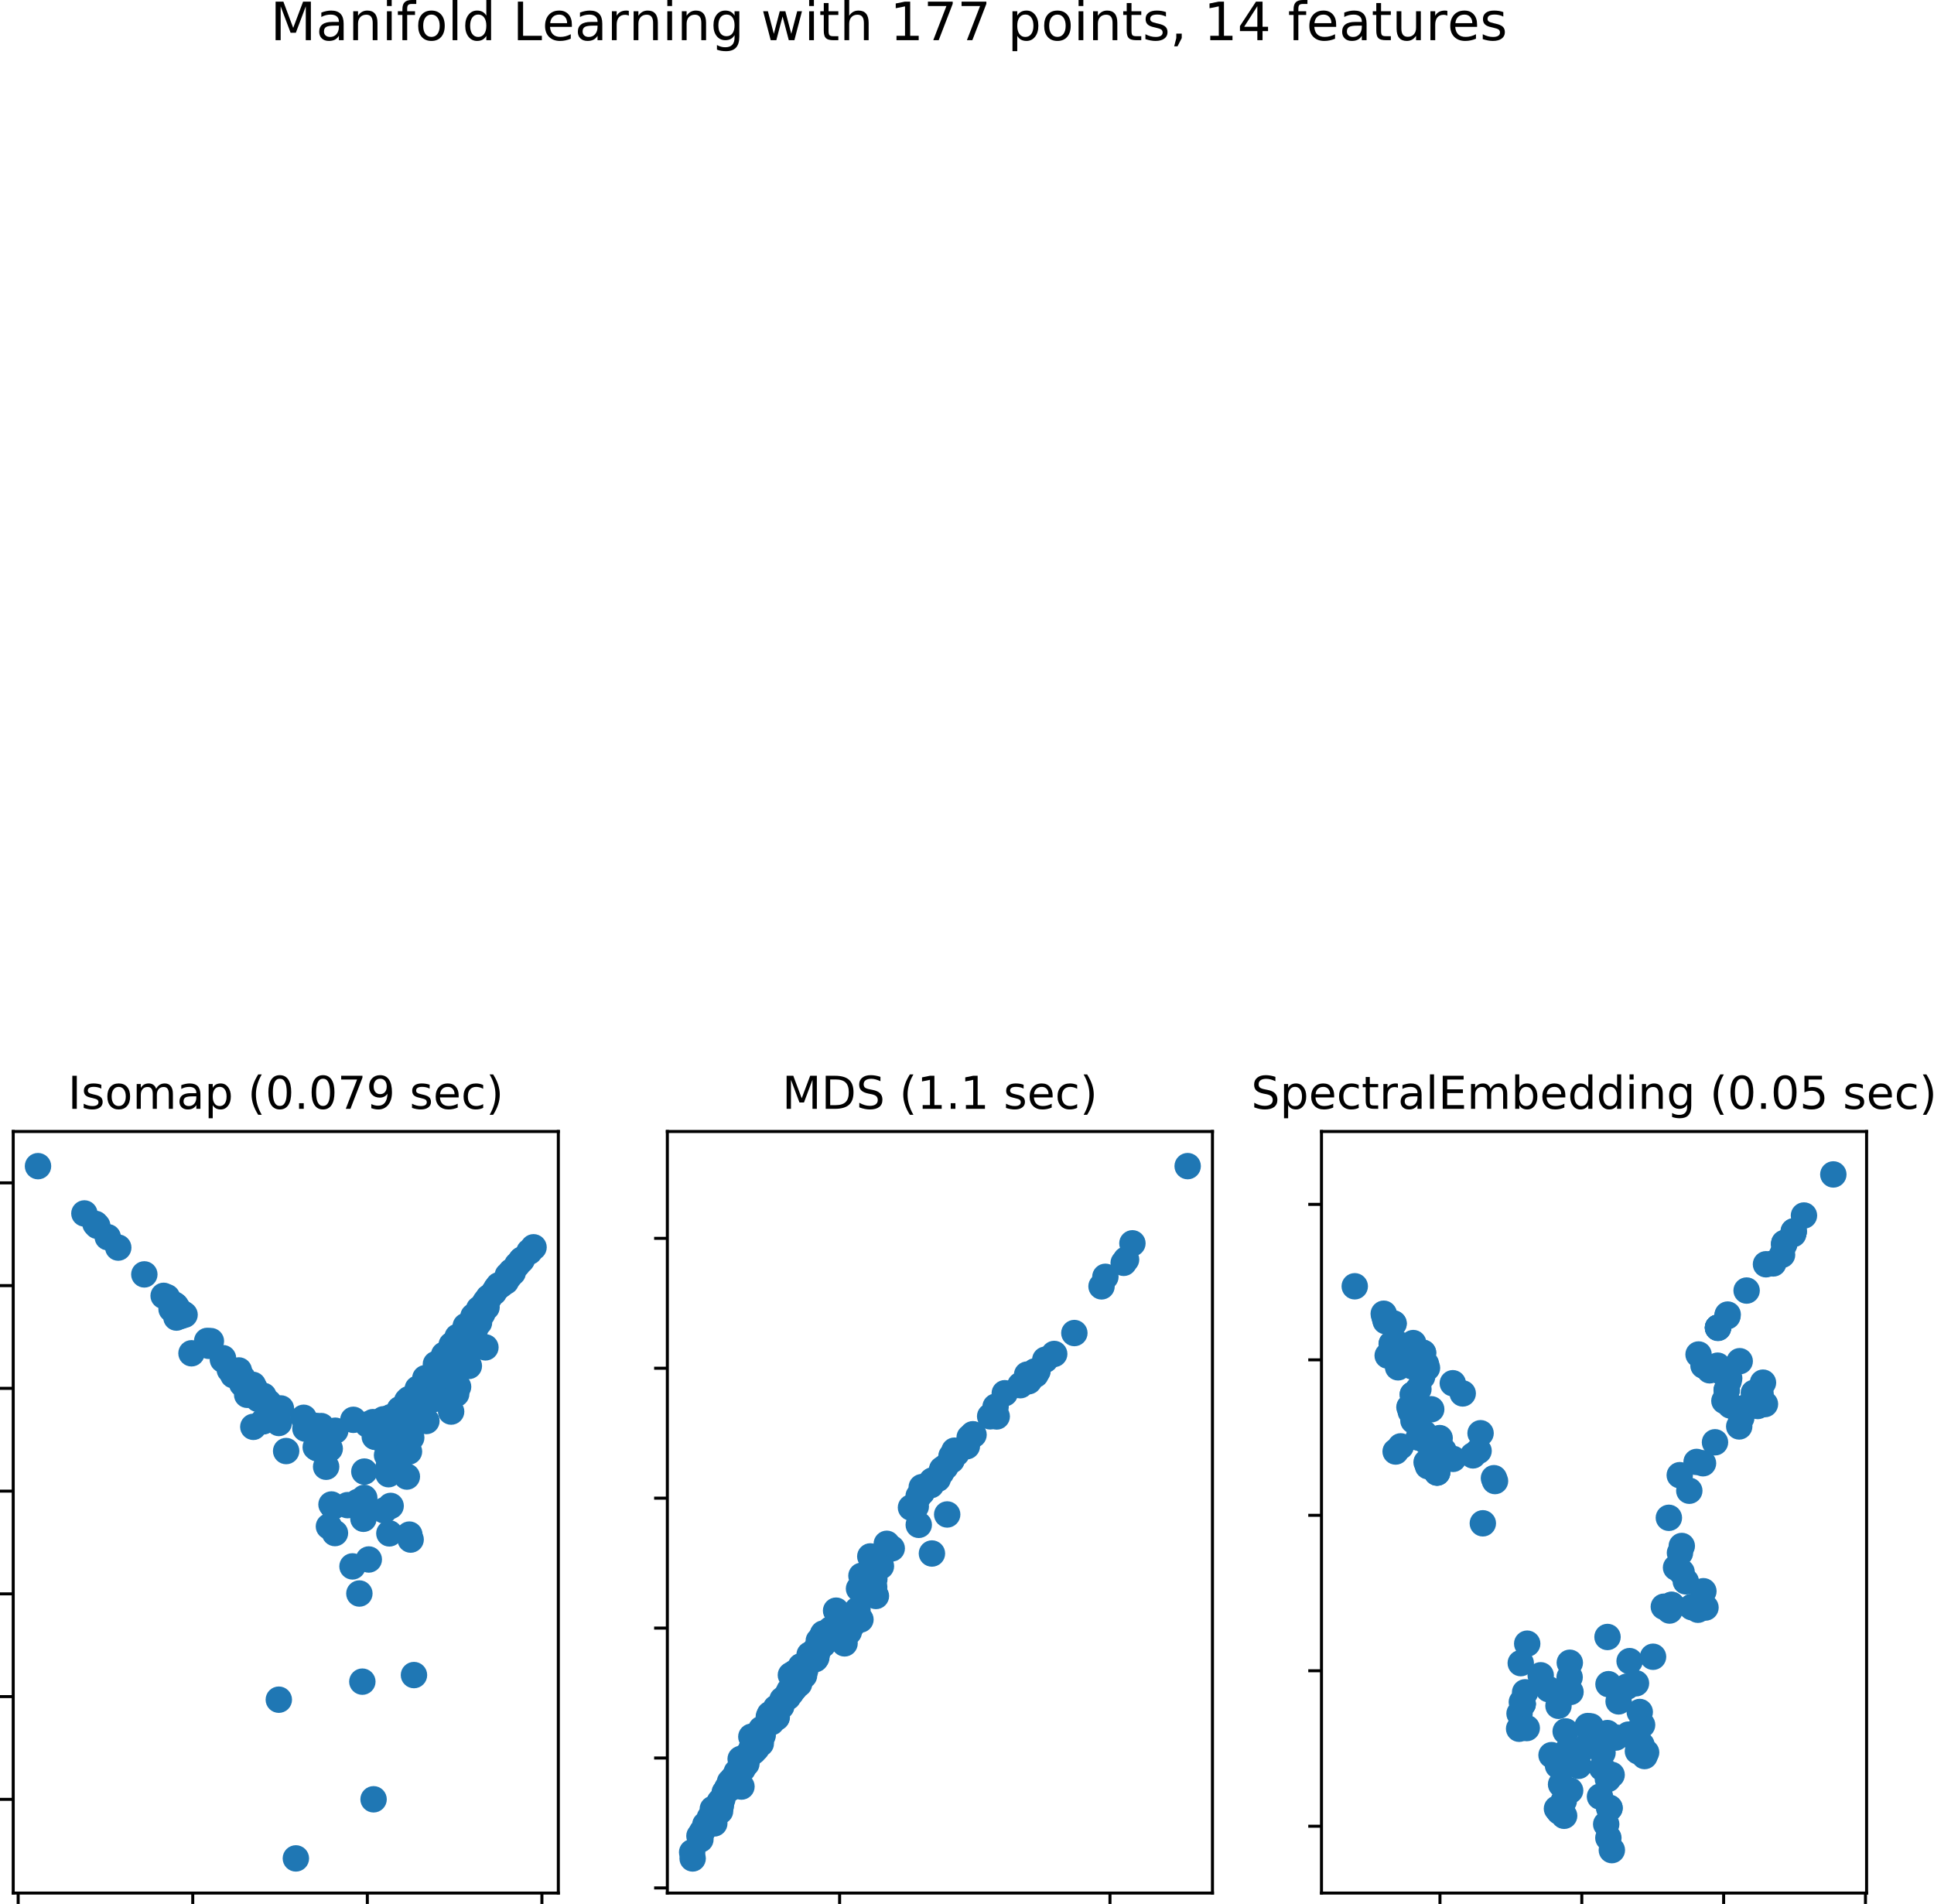 <?xml version="1.0" encoding="utf-8" standalone="no"?>
<!DOCTYPE svg PUBLIC "-//W3C//DTD SVG 1.1//EN"
  "http://www.w3.org/Graphics/SVG/1.1/DTD/svg11.dtd">
<!-- Created with matplotlib (http://matplotlib.org/) -->
<svg height="504pt" version="1.1" viewBox="0 0 512 504" width="512pt" xmlns="http://www.w3.org/2000/svg" xmlns:xlink="http://www.w3.org/1999/xlink">
 <defs>
  <style type="text/css">
*{stroke-linecap:butt;stroke-linejoin:round;}
  </style>
 </defs>
 <g id="figure_1">
  <g id="patch_1">
   <path d="M 0 504.62 
L 512.776 504.62 
L 512.776 0 
L 0 0 
z
" style="fill:#ffffff;"/>
  </g>
  <g id="axes_1">
   <g id="patch_2">
    <path d="M 176.672 501.12 
L 320.983 501.12 
L 320.983 299.52 
L 176.672 299.52 
z
" style="fill:#ffffff;"/>
   </g>
   <g id="PathCollection_1">
    <defs>
     <path d="M 0 3 
C 0.796 3 1.559 2.684 2.121 2.121 
C 2.684 1.559 3 0.796 3 0 
C 3 -0.796 2.684 -1.559 2.121 -2.121 
C 1.559 -2.684 0.796 -3 0 -3 
C -0.796 -3 -1.559 -2.684 -2.121 -2.121 
C -2.684 -1.559 -3 -0.796 -3 0 
C -3 0.796 -2.684 1.559 -2.121 2.121 
C -1.559 2.684 -0.796 3 0 3 
z
" id="m025e21b35b" style="stroke:#1f77b4;"/>
    </defs>
    <g clip-path="url(#pfbce921076)">
     <use style="fill:#1f77b4;stroke:#1f77b4;" x="248.257" xlink:href="#m025e21b35b" y="391.478"/>
     <use style="fill:#1f77b4;stroke:#1f77b4;" x="262.132" xlink:href="#m025e21b35b" y="374.918"/>
     <use style="fill:#1f77b4;stroke:#1f77b4;" x="292.637" xlink:href="#m025e21b35b" y="337.987"/>
     <use style="fill:#1f77b4;stroke:#1f77b4;" x="221.355" xlink:href="#m025e21b35b" y="433.711"/>
     <use style="fill:#1f77b4;stroke:#1f77b4;" x="291.616" xlink:href="#m025e21b35b" y="340.518"/>
     <use style="fill:#1f77b4;stroke:#1f77b4;" x="274.668" xlink:href="#m025e21b35b" y="362.95"/>
     <use style="fill:#1f77b4;stroke:#1f77b4;" x="273.995" xlink:href="#m025e21b35b" y="363.019"/>
     <use style="fill:#1f77b4;stroke:#1f77b4;" x="246.636" xlink:href="#m025e21b35b" y="392.129"/>
     <use style="fill:#1f77b4;stroke:#1f77b4;" x="246.871" xlink:href="#m025e21b35b" y="391.892"/>
     <use style="fill:#1f77b4;stroke:#1f77b4;" x="297.482" xlink:href="#m025e21b35b" y="334.287"/>
     <use style="fill:#1f77b4;stroke:#1f77b4;" x="273.6" xlink:href="#m025e21b35b" y="364.002"/>
     <use style="fill:#1f77b4;stroke:#1f77b4;" x="279.086" xlink:href="#m025e21b35b" y="358.409"/>
     <use style="fill:#1f77b4;stroke:#1f77b4;" x="257.555" xlink:href="#m025e21b35b" y="379.669"/>
     <use style="fill:#1f77b4;stroke:#1f77b4;" x="299.79" xlink:href="#m025e21b35b" y="329.124"/>
     <use style="fill:#1f77b4;stroke:#1f77b4;" x="276.728" xlink:href="#m025e21b35b" y="359.933"/>
     <use style="fill:#1f77b4;stroke:#1f77b4;" x="271.919" xlink:href="#m025e21b35b" y="363.873"/>
     <use style="fill:#1f77b4;stroke:#1f77b4;" x="256.708" xlink:href="#m025e21b35b" y="380.484"/>
     <use style="fill:#1f77b4;stroke:#1f77b4;" x="314.418" xlink:href="#m025e21b35b" y="308.687"/>
     <use style="fill:#1f77b4;stroke:#1f77b4;" x="231.14" xlink:href="#m025e21b35b" y="419.513"/>
     <use style="fill:#1f77b4;stroke:#1f77b4;" x="227.793" xlink:href="#m025e21b35b" y="428.714"/>
     <use style="fill:#1f77b4;stroke:#1f77b4;" x="223.05" xlink:href="#m025e21b35b" y="428.204"/>
     <use style="fill:#1f77b4;stroke:#1f77b4;" x="246.451" xlink:href="#m025e21b35b" y="393.13"/>
     <use style="fill:#1f77b4;stroke:#1f77b4;" x="243.201" xlink:href="#m025e21b35b" y="396.03"/>
     <use style="fill:#1f77b4;stroke:#1f77b4;" x="228.058" xlink:href="#m025e21b35b" y="417.135"/>
     <use style="fill:#1f77b4;stroke:#1f77b4;" x="231.887" xlink:href="#m025e21b35b" y="422.475"/>
     <use style="fill:#1f77b4;stroke:#1f77b4;" x="263.569" xlink:href="#m025e21b35b" y="372.373"/>
     <use style="fill:#1f77b4;stroke:#1f77b4;" x="274.008" xlink:href="#m025e21b35b" y="363.467"/>
     <use style="fill:#1f77b4;stroke:#1f77b4;" x="236.072" xlink:href="#m025e21b35b" y="409.882"/>
     <use style="fill:#1f77b4;stroke:#1f77b4;" x="245.361" xlink:href="#m025e21b35b" y="393.322"/>
     <use style="fill:#1f77b4;stroke:#1f77b4;" x="274.147" xlink:href="#m025e21b35b" y="363.876"/>
     <use style="fill:#1f77b4;stroke:#1f77b4;" x="298.109" xlink:href="#m025e21b35b" y="333.42"/>
     <use style="fill:#1f77b4;stroke:#1f77b4;" x="242.443" xlink:href="#m025e21b35b" y="398.789"/>
     <use style="fill:#1f77b4;stroke:#1f77b4;" x="266" xlink:href="#m025e21b35b" y="368.81"/>
     <use style="fill:#1f77b4;stroke:#1f77b4;" x="253.216" xlink:href="#m025e21b35b" y="384.721"/>
     <use style="fill:#1f77b4;stroke:#1f77b4;" x="234.764" xlink:href="#m025e21b35b" y="408.665"/>
     <use style="fill:#1f77b4;stroke:#1f77b4;" x="233.211" xlink:href="#m025e21b35b" y="414.597"/>
     <use style="fill:#1f77b4;stroke:#1f77b4;" x="252.681" xlink:href="#m025e21b35b" y="384.011"/>
     <use style="fill:#1f77b4;stroke:#1f77b4;" x="244.025" xlink:href="#m025e21b35b" y="395.079"/>
     <use style="fill:#1f77b4;stroke:#1f77b4;" x="225.514" xlink:href="#m025e21b35b" y="430.282"/>
     <use style="fill:#1f77b4;stroke:#1f77b4;" x="227" xlink:href="#m025e21b35b" y="426.143"/>
     <use style="fill:#1f77b4;stroke:#1f77b4;" x="244.02" xlink:href="#m025e21b35b" y="393.672"/>
     <use style="fill:#1f77b4;stroke:#1f77b4;" x="251.895" xlink:href="#m025e21b35b" y="385.439"/>
     <use style="fill:#1f77b4;stroke:#1f77b4;" x="215.826" xlink:href="#m025e21b35b" y="439.204"/>
     <use style="fill:#1f77b4;stroke:#1f77b4;" x="233.023" xlink:href="#m025e21b35b" y="413.473"/>
     <use style="fill:#1f77b4;stroke:#1f77b4;" x="251.917" xlink:href="#m025e21b35b" y="386.539"/>
     <use style="fill:#1f77b4;stroke:#1f77b4;" x="249.421" xlink:href="#m025e21b35b" y="388.936"/>
     <use style="fill:#1f77b4;stroke:#1f77b4;" x="241.171" xlink:href="#m025e21b35b" y="399.072"/>
     <use style="fill:#1f77b4;stroke:#1f77b4;" x="249.139" xlink:href="#m025e21b35b" y="389.858"/>
     <use style="fill:#1f77b4;stroke:#1f77b4;" x="270.125" xlink:href="#m025e21b35b" y="366.679"/>
     <use style="fill:#1f77b4;stroke:#1f77b4;" x="257.728" xlink:href="#m025e21b35b" y="379.802"/>
     <use style="fill:#1f77b4;stroke:#1f77b4;" x="272.608" xlink:href="#m025e21b35b" y="365.163"/>
     <use style="fill:#1f77b4;stroke:#1f77b4;" x="263.871" xlink:href="#m025e21b35b" y="374.951"/>
     <use style="fill:#1f77b4;stroke:#1f77b4;" x="284.422" xlink:href="#m025e21b35b" y="352.874"/>
     <use style="fill:#1f77b4;stroke:#1f77b4;" x="250.284" xlink:href="#m025e21b35b" y="388.314"/>
     <use style="fill:#1f77b4;stroke:#1f77b4;" x="255.962" xlink:href="#m025e21b35b" y="382.83"/>
     <use style="fill:#1f77b4;stroke:#1f77b4;" x="243.228" xlink:href="#m025e21b35b" y="403.648"/>
     <use style="fill:#1f77b4;stroke:#1f77b4;" x="272.319" xlink:href="#m025e21b35b" y="365.628"/>
     <use style="fill:#1f77b4;stroke:#1f77b4;" x="273.869" xlink:href="#m025e21b35b" y="363.854"/>
     <use style="fill:#1f77b4;stroke:#1f77b4;" x="201.152" xlink:href="#m025e21b35b" y="458.398"/>
     <use style="fill:#1f77b4;stroke:#1f77b4;" x="215.887" xlink:href="#m025e21b35b" y="438.678"/>
     <use style="fill:#1f77b4;stroke:#1f77b4;" x="196.605" xlink:href="#m025e21b35b" y="468.281"/>
     <use style="fill:#1f77b4;stroke:#1f77b4;" x="211.545" xlink:href="#m025e21b35b" y="445.743"/>
     <use style="fill:#1f77b4;stroke:#1f77b4;" x="193.259" xlink:href="#m025e21b35b" y="472.685"/>
     <use style="fill:#1f77b4;stroke:#1f77b4;" x="189.14" xlink:href="#m025e21b35b" y="480.152"/>
     <use style="fill:#1f77b4;stroke:#1f77b4;" x="215.014" xlink:href="#m025e21b35b" y="439.308"/>
     <use style="fill:#1f77b4;stroke:#1f77b4;" x="200.231" xlink:href="#m025e21b35b" y="462.867"/>
     <use style="fill:#1f77b4;stroke:#1f77b4;" x="201.404" xlink:href="#m025e21b35b" y="461.533"/>
     <use style="fill:#1f77b4;stroke:#1f77b4;" x="222.521" xlink:href="#m025e21b35b" y="430.912"/>
     <use style="fill:#1f77b4;stroke:#1f77b4;" x="223.586" xlink:href="#m025e21b35b" y="435.021"/>
     <use style="fill:#1f77b4;stroke:#1f77b4;" x="231.559" xlink:href="#m025e21b35b" y="414.593"/>
     <use style="fill:#1f77b4;stroke:#1f77b4;" x="192.327" xlink:href="#m025e21b35b" y="473.919"/>
     <use style="fill:#1f77b4;stroke:#1f77b4;" x="197.684" xlink:href="#m025e21b35b" y="465.806"/>
     <use style="fill:#1f77b4;stroke:#1f77b4;" x="250.755" xlink:href="#m025e21b35b" y="400.898"/>
     <use style="fill:#1f77b4;stroke:#1f77b4;" x="232.169" xlink:href="#m025e21b35b" y="412.556"/>
     <use style="fill:#1f77b4;stroke:#1f77b4;" x="194.698" xlink:href="#m025e21b35b" y="470.973"/>
     <use style="fill:#1f77b4;stroke:#1f77b4;" x="191.222" xlink:href="#m025e21b35b" y="476.287"/>
     <use style="fill:#1f77b4;stroke:#1f77b4;" x="199.914" xlink:href="#m025e21b35b" y="460.935"/>
     <use style="fill:#1f77b4;stroke:#1f77b4;" x="224.71" xlink:href="#m025e21b35b" y="431.995"/>
     <use style="fill:#1f77b4;stroke:#1f77b4;" x="197.591" xlink:href="#m025e21b35b" y="466.885"/>
     <use style="fill:#1f77b4;stroke:#1f77b4;" x="183.368" xlink:href="#m025e21b35b" y="491.953"/>
     <use style="fill:#1f77b4;stroke:#1f77b4;" x="216.764" xlink:href="#m025e21b35b" y="434.33"/>
     <use style="fill:#1f77b4;stroke:#1f77b4;" x="210.602" xlink:href="#m025e21b35b" y="446.587"/>
     <use style="fill:#1f77b4;stroke:#1f77b4;" x="201.383" xlink:href="#m025e21b35b" y="460.157"/>
     <use style="fill:#1f77b4;stroke:#1f77b4;" x="200.979" xlink:href="#m025e21b35b" y="459.479"/>
     <use style="fill:#1f77b4;stroke:#1f77b4;" x="196.16" xlink:href="#m025e21b35b" y="468.018"/>
     <use style="fill:#1f77b4;stroke:#1f77b4;" x="199.215" xlink:href="#m025e21b35b" y="462.682"/>
     <use style="fill:#1f77b4;stroke:#1f77b4;" x="205.53" xlink:href="#m025e21b35b" y="454.696"/>
     <use style="fill:#1f77b4;stroke:#1f77b4;" x="213.661" xlink:href="#m025e21b35b" y="440.126"/>
     <use style="fill:#1f77b4;stroke:#1f77b4;" x="209.594" xlink:href="#m025e21b35b" y="446.926"/>
     <use style="fill:#1f77b4;stroke:#1f77b4;" x="197.805" xlink:href="#m025e21b35b" y="464.796"/>
     <use style="fill:#1f77b4;stroke:#1f77b4;" x="195.036" xlink:href="#m025e21b35b" y="469.097"/>
     <use style="fill:#1f77b4;stroke:#1f77b4;" x="199.483" xlink:href="#m025e21b35b" y="463.657"/>
     <use style="fill:#1f77b4;stroke:#1f77b4;" x="183.237" xlink:href="#m025e21b35b" y="490.313"/>
     <use style="fill:#1f77b4;stroke:#1f77b4;" x="188.393" xlink:href="#m025e21b35b" y="481.667"/>
     <use style="fill:#1f77b4;stroke:#1f77b4;" x="246.715" xlink:href="#m025e21b35b" y="411.234"/>
     <use style="fill:#1f77b4;stroke:#1f77b4;" x="209.38" xlink:href="#m025e21b35b" y="443.415"/>
     <use style="fill:#1f77b4;stroke:#1f77b4;" x="193.257" xlink:href="#m025e21b35b" y="471.682"/>
     <use style="fill:#1f77b4;stroke:#1f77b4;" x="213.159" xlink:href="#m025e21b35b" y="442.151"/>
     <use style="fill:#1f77b4;stroke:#1f77b4;" x="191.862" xlink:href="#m025e21b35b" y="474.454"/>
     <use style="fill:#1f77b4;stroke:#1f77b4;" x="217.824" xlink:href="#m025e21b35b" y="435.393"/>
     <use style="fill:#1f77b4;stroke:#1f77b4;" x="205.015" xlink:href="#m025e21b35b" y="454.067"/>
     <use style="fill:#1f77b4;stroke:#1f77b4;" x="195.14" xlink:href="#m025e21b35b" y="470.309"/>
     <use style="fill:#1f77b4;stroke:#1f77b4;" x="192.545" xlink:href="#m025e21b35b" y="473.297"/>
     <use style="fill:#1f77b4;stroke:#1f77b4;" x="213.34" xlink:href="#m025e21b35b" y="440.713"/>
     <use style="fill:#1f77b4;stroke:#1f77b4;" x="185.17" xlink:href="#m025e21b35b" y="485.997"/>
     <use style="fill:#1f77b4;stroke:#1f77b4;" x="201.328" xlink:href="#m025e21b35b" y="461.39"/>
     <use style="fill:#1f77b4;stroke:#1f77b4;" x="198.516" xlink:href="#m025e21b35b" y="464.325"/>
     <use style="fill:#1f77b4;stroke:#1f77b4;" x="185.423" xlink:href="#m025e21b35b" y="486.915"/>
     <use style="fill:#1f77b4;stroke:#1f77b4;" x="214.575" xlink:href="#m025e21b35b" y="439.387"/>
     <use style="fill:#1f77b4;stroke:#1f77b4;" x="203.807" xlink:href="#m025e21b35b" y="453.783"/>
     <use style="fill:#1f77b4;stroke:#1f77b4;" x="185.87" xlink:href="#m025e21b35b" y="484.872"/>
     <use style="fill:#1f77b4;stroke:#1f77b4;" x="209.005" xlink:href="#m025e21b35b" y="447.472"/>
     <use style="fill:#1f77b4;stroke:#1f77b4;" x="194.082" xlink:href="#m025e21b35b" y="470.76"/>
     <use style="fill:#1f77b4;stroke:#1f77b4;" x="190.66" xlink:href="#m025e21b35b" y="476.805"/>
     <use style="fill:#1f77b4;stroke:#1f77b4;" x="192.494" xlink:href="#m025e21b35b" y="473.877"/>
     <use style="fill:#1f77b4;stroke:#1f77b4;" x="199.589" xlink:href="#m025e21b35b" y="463.008"/>
     <use style="fill:#1f77b4;stroke:#1f77b4;" x="189.1" xlink:href="#m025e21b35b" y="482.684"/>
     <use style="fill:#1f77b4;stroke:#1f77b4;" x="188.707" xlink:href="#m025e21b35b" y="478.857"/>
     <use style="fill:#1f77b4;stroke:#1f77b4;" x="205.393" xlink:href="#m025e21b35b" y="453.366"/>
     <use style="fill:#1f77b4;stroke:#1f77b4;" x="210.587" xlink:href="#m025e21b35b" y="445.974"/>
     <use style="fill:#1f77b4;stroke:#1f77b4;" x="198.109" xlink:href="#m025e21b35b" y="465.06"/>
     <use style="fill:#1f77b4;stroke:#1f77b4;" x="190.628" xlink:href="#m025e21b35b" y="479.422"/>
     <use style="fill:#1f77b4;stroke:#1f77b4;" x="190.853" xlink:href="#m025e21b35b" y="477.96"/>
     <use style="fill:#1f77b4;stroke:#1f77b4;" x="190.474" xlink:href="#m025e21b35b" y="477.163"/>
     <use style="fill:#1f77b4;stroke:#1f77b4;" x="190.388" xlink:href="#m025e21b35b" y="477.514"/>
     <use style="fill:#1f77b4;stroke:#1f77b4;" x="187.918" xlink:href="#m025e21b35b" y="481.164"/>
     <use style="fill:#1f77b4;stroke:#1f77b4;" x="197.306" xlink:href="#m025e21b35b" y="466.95"/>
     <use style="fill:#1f77b4;stroke:#1f77b4;" x="186.729" xlink:href="#m025e21b35b" y="482.995"/>
     <use style="fill:#1f77b4;stroke:#1f77b4;" x="206.096" xlink:href="#m025e21b35b" y="451.993"/>
     <use style="fill:#1f77b4;stroke:#1f77b4;" x="210.369" xlink:href="#m025e21b35b" y="442.798"/>
     <use style="fill:#1f77b4;stroke:#1f77b4;" x="201.567" xlink:href="#m025e21b35b" y="457.703"/>
     <use style="fill:#1f77b4;stroke:#1f77b4;" x="205.017" xlink:href="#m025e21b35b" y="454.075"/>
     <use style="fill:#1f77b4;stroke:#1f77b4;" x="208.471" xlink:href="#m025e21b35b" y="448.52"/>
     <use style="fill:#1f77b4;stroke:#1f77b4;" x="212.854" xlink:href="#m025e21b35b" y="443.553"/>
     <use style="fill:#1f77b4;stroke:#1f77b4;" x="215.736" xlink:href="#m025e21b35b" y="436.923"/>
     <use style="fill:#1f77b4;stroke:#1f77b4;" x="217.74" xlink:href="#m025e21b35b" y="432.884"/>
     <use style="fill:#1f77b4;stroke:#1f77b4;" x="201.144" xlink:href="#m025e21b35b" y="459.83"/>
     <use style="fill:#1f77b4;stroke:#1f77b4;" x="206.833" xlink:href="#m025e21b35b" y="451.681"/>
     <use style="fill:#1f77b4;stroke:#1f77b4;" x="207.138" xlink:href="#m025e21b35b" y="449.922"/>
     <use style="fill:#1f77b4;stroke:#1f77b4;" x="208.593" xlink:href="#m025e21b35b" y="449.236"/>
     <use style="fill:#1f77b4;stroke:#1f77b4;" x="221.345" xlink:href="#m025e21b35b" y="426.364"/>
     <use style="fill:#1f77b4;stroke:#1f77b4;" x="201.066" xlink:href="#m025e21b35b" y="459.21"/>
     <use style="fill:#1f77b4;stroke:#1f77b4;" x="204.222" xlink:href="#m025e21b35b" y="455.891"/>
     <use style="fill:#1f77b4;stroke:#1f77b4;" x="231.47" xlink:href="#m025e21b35b" y="418.012"/>
     <use style="fill:#1f77b4;stroke:#1f77b4;" x="227.413" xlink:href="#m025e21b35b" y="420.543"/>
     <use style="fill:#1f77b4;stroke:#1f77b4;" x="193.251" xlink:href="#m025e21b35b" y="473.403"/>
     <use style="fill:#1f77b4;stroke:#1f77b4;" x="210.188" xlink:href="#m025e21b35b" y="446.713"/>
     <use style="fill:#1f77b4;stroke:#1f77b4;" x="212.167" xlink:href="#m025e21b35b" y="443.38"/>
     <use style="fill:#1f77b4;stroke:#1f77b4;" x="203.539" xlink:href="#m025e21b35b" y="454.405"/>
     <use style="fill:#1f77b4;stroke:#1f77b4;" x="198.908" xlink:href="#m025e21b35b" y="459.741"/>
     <use style="fill:#1f77b4;stroke:#1f77b4;" x="198.945" xlink:href="#m025e21b35b" y="462.849"/>
     <use style="fill:#1f77b4;stroke:#1f77b4;" x="196.291" xlink:href="#m025e21b35b" y="472.924"/>
     <use style="fill:#1f77b4;stroke:#1f77b4;" x="214.486" xlink:href="#m025e21b35b" y="439.318"/>
     <use style="fill:#1f77b4;stroke:#1f77b4;" x="211.295" xlink:href="#m025e21b35b" y="443.815"/>
     <use style="fill:#1f77b4;stroke:#1f77b4;" x="217.95" xlink:href="#m025e21b35b" y="432.422"/>
     <use style="fill:#1f77b4;stroke:#1f77b4;" x="197.501" xlink:href="#m025e21b35b" y="464.895"/>
     <use style="fill:#1f77b4;stroke:#1f77b4;" x="230.4" xlink:href="#m025e21b35b" y="412.005"/>
     <use style="fill:#1f77b4;stroke:#1f77b4;" x="212.019" xlink:href="#m025e21b35b" y="441.076"/>
     <use style="fill:#1f77b4;stroke:#1f77b4;" x="210.135" xlink:href="#m025e21b35b" y="447.141"/>
     <use style="fill:#1f77b4;stroke:#1f77b4;" x="201.885" xlink:href="#m025e21b35b" y="459.083"/>
     <use style="fill:#1f77b4;stroke:#1f77b4;" x="216.115" xlink:href="#m025e21b35b" y="438.784"/>
     <use style="fill:#1f77b4;stroke:#1f77b4;" x="205.429" xlink:href="#m025e21b35b" y="452.122"/>
     <use style="fill:#1f77b4;stroke:#1f77b4;" x="215.314" xlink:href="#m025e21b35b" y="439.173"/>
     <use style="fill:#1f77b4;stroke:#1f77b4;" x="209.41" xlink:href="#m025e21b35b" y="448.134"/>
     <use style="fill:#1f77b4;stroke:#1f77b4;" x="201.885" xlink:href="#m025e21b35b" y="459.43"/>
     <use style="fill:#1f77b4;stroke:#1f77b4;" x="216.381" xlink:href="#m025e21b35b" y="437.437"/>
     <use style="fill:#1f77b4;stroke:#1f77b4;" x="214.336" xlink:href="#m025e21b35b" y="438.006"/>
     <use style="fill:#1f77b4;stroke:#1f77b4;" x="221.683" xlink:href="#m025e21b35b" y="430.772"/>
     <use style="fill:#1f77b4;stroke:#1f77b4;" x="210.029" xlink:href="#m025e21b35b" y="444.036"/>
     <use style="fill:#1f77b4;stroke:#1f77b4;" x="200.578" xlink:href="#m025e21b35b" y="460.576"/>
     <use style="fill:#1f77b4;stroke:#1f77b4;" x="196.079" xlink:href="#m025e21b35b" y="465.627"/>
     <use style="fill:#1f77b4;stroke:#1f77b4;" x="212.881" xlink:href="#m025e21b35b" y="442.26"/>
     <use style="fill:#1f77b4;stroke:#1f77b4;" x="219.928" xlink:href="#m025e21b35b" y="431.281"/>
     <use style="fill:#1f77b4;stroke:#1f77b4;" x="221.395" xlink:href="#m025e21b35b" y="430.256"/>
     <use style="fill:#1f77b4;stroke:#1f77b4;" x="231.338" xlink:href="#m025e21b35b" y="420.621"/>
     <use style="fill:#1f77b4;stroke:#1f77b4;" x="231.422" xlink:href="#m025e21b35b" y="420.067"/>
     <use style="fill:#1f77b4;stroke:#1f77b4;" x="205.637" xlink:href="#m025e21b35b" y="454.58"/>
    </g>
   </g>
   <g id="matplotlib.axis_1">
    <g id="xtick_1">
     <g id="line2d_1">
      <defs>
       <path d="M 0 0 
L 0 3.5 
" id="mb6f352a6da" style="stroke:#000000;stroke-width:0.8;"/>
      </defs>
      <g>
       <use style="stroke:#000000;stroke-width:0.8;" x="222.277" xlink:href="#mb6f352a6da" y="501.12"/>
      </g>
     </g>
    </g>
    <g id="xtick_2">
     <g id="line2d_2">
      <g>
       <use style="stroke:#000000;stroke-width:0.8;" x="293.852" xlink:href="#mb6f352a6da" y="501.12"/>
      </g>
     </g>
    </g>
   </g>
   <g id="matplotlib.axis_2">
    <g id="ytick_1">
     <g id="line2d_3">
      <defs>
       <path d="M 0 0 
L -3.5 0 
" id="m07a8d9d43a" style="stroke:#000000;stroke-width:0.8;"/>
      </defs>
      <g>
       <use style="stroke:#000000;stroke-width:0.8;" x="176.672" xlink:href="#m07a8d9d43a" y="499.756"/>
      </g>
     </g>
    </g>
    <g id="ytick_2">
     <g id="line2d_4">
      <g>
       <use style="stroke:#000000;stroke-width:0.8;" x="176.672" xlink:href="#m07a8d9d43a" y="465.365"/>
      </g>
     </g>
    </g>
    <g id="ytick_3">
     <g id="line2d_5">
      <g>
       <use style="stroke:#000000;stroke-width:0.8;" x="176.672" xlink:href="#m07a8d9d43a" y="430.974"/>
      </g>
     </g>
    </g>
    <g id="ytick_4">
     <g id="line2d_6">
      <g>
       <use style="stroke:#000000;stroke-width:0.8;" x="176.672" xlink:href="#m07a8d9d43a" y="396.583"/>
      </g>
     </g>
    </g>
    <g id="ytick_5">
     <g id="line2d_7">
      <g>
       <use style="stroke:#000000;stroke-width:0.8;" x="176.672" xlink:href="#m07a8d9d43a" y="362.192"/>
      </g>
     </g>
    </g>
    <g id="ytick_6">
     <g id="line2d_8">
      <g>
       <use style="stroke:#000000;stroke-width:0.8;" x="176.672" xlink:href="#m07a8d9d43a" y="327.801"/>
      </g>
     </g>
    </g>
   </g>
   <g id="patch_3">
    <path d="M 176.672 501.12 
L 176.672 299.52 
" style="fill:none;stroke:#000000;stroke-linecap:square;stroke-linejoin:miter;stroke-width:0.8;"/>
   </g>
   <g id="patch_4">
    <path d="M 320.983 501.12 
L 320.983 299.52 
" style="fill:none;stroke:#000000;stroke-linecap:square;stroke-linejoin:miter;stroke-width:0.8;"/>
   </g>
   <g id="patch_5">
    <path d="M 176.672 501.12 
L 320.983 501.12 
" style="fill:none;stroke:#000000;stroke-linecap:square;stroke-linejoin:miter;stroke-width:0.8;"/>
   </g>
   <g id="patch_6">
    <path d="M 176.672 299.52 
L 320.983 299.52 
" style="fill:none;stroke:#000000;stroke-linecap:square;stroke-linejoin:miter;stroke-width:0.8;"/>
   </g>
   <g id="text_1">
    <!-- MDS (1.1 sec) -->
    <defs>
     <path d="M 9.812 72.906 
L 24.516 72.906 
L 43.109 23.297 
L 61.812 72.906 
L 76.516 72.906 
L 76.516 0 
L 66.891 0 
L 66.891 64.016 
L 48.094 14.016 
L 38.188 14.016 
L 19.391 64.016 
L 19.391 0 
L 9.812 0 
z
" id="DejaVuSans-4d"/>
     <path d="M 19.672 64.797 
L 19.672 8.109 
L 31.594 8.109 
Q 46.688 8.109 53.688 14.938 
Q 60.688 21.781 60.688 36.531 
Q 60.688 51.172 53.688 57.984 
Q 46.688 64.797 31.594 64.797 
z
M 9.812 72.906 
L 30.078 72.906 
Q 51.266 72.906 61.172 64.094 
Q 71.094 55.281 71.094 36.531 
Q 71.094 17.672 61.125 8.828 
Q 51.172 0 30.078 0 
L 9.812 0 
z
" id="DejaVuSans-44"/>
     <path d="M 53.516 70.516 
L 53.516 60.891 
Q 47.906 63.578 42.922 64.891 
Q 37.938 66.219 33.297 66.219 
Q 25.25 66.219 20.875 63.094 
Q 16.5 59.969 16.5 54.203 
Q 16.5 49.359 19.406 46.891 
Q 22.312 44.438 30.422 42.922 
L 36.375 41.703 
Q 47.406 39.594 52.656 34.297 
Q 57.906 29 57.906 20.125 
Q 57.906 9.516 50.797 4.047 
Q 43.703 -1.422 29.984 -1.422 
Q 24.812 -1.422 18.969 -0.25 
Q 13.141 0.922 6.891 3.219 
L 6.891 13.375 
Q 12.891 10.016 18.656 8.297 
Q 24.422 6.594 29.984 6.594 
Q 38.422 6.594 43.016 9.906 
Q 47.609 13.234 47.609 19.391 
Q 47.609 24.75 44.312 27.781 
Q 41.016 30.812 33.5 32.328 
L 27.484 33.5 
Q 16.453 35.688 11.516 40.375 
Q 6.594 45.062 6.594 53.422 
Q 6.594 63.094 13.406 68.656 
Q 20.219 74.219 32.172 74.219 
Q 37.312 74.219 42.625 73.281 
Q 47.953 72.359 53.516 70.516 
z
" id="DejaVuSans-53"/>
     <path id="DejaVuSans-20"/>
     <path d="M 31 75.875 
Q 24.469 64.656 21.281 53.656 
Q 18.109 42.672 18.109 31.391 
Q 18.109 20.125 21.312 9.062 
Q 24.516 -2 31 -13.188 
L 23.188 -13.188 
Q 15.875 -1.703 12.234 9.375 
Q 8.594 20.453 8.594 31.391 
Q 8.594 42.281 12.203 53.312 
Q 15.828 64.359 23.188 75.875 
z
" id="DejaVuSans-28"/>
     <path d="M 12.406 8.297 
L 28.516 8.297 
L 28.516 63.922 
L 10.984 60.406 
L 10.984 69.391 
L 28.422 72.906 
L 38.281 72.906 
L 38.281 8.297 
L 54.391 8.297 
L 54.391 0 
L 12.406 0 
z
" id="DejaVuSans-31"/>
     <path d="M 10.688 12.406 
L 21 12.406 
L 21 0 
L 10.688 0 
z
" id="DejaVuSans-2e"/>
     <path d="M 44.281 53.078 
L 44.281 44.578 
Q 40.484 46.531 36.375 47.5 
Q 32.281 48.484 27.875 48.484 
Q 21.188 48.484 17.844 46.438 
Q 14.5 44.391 14.5 40.281 
Q 14.5 37.156 16.891 35.375 
Q 19.281 33.594 26.516 31.984 
L 29.594 31.297 
Q 39.156 29.25 43.188 25.516 
Q 47.219 21.781 47.219 15.094 
Q 47.219 7.469 41.188 3.016 
Q 35.156 -1.422 24.609 -1.422 
Q 20.219 -1.422 15.453 -0.562 
Q 10.688 0.297 5.422 2 
L 5.422 11.281 
Q 10.406 8.688 15.234 7.391 
Q 20.062 6.109 24.812 6.109 
Q 31.156 6.109 34.562 8.281 
Q 37.984 10.453 37.984 14.406 
Q 37.984 18.062 35.516 20.016 
Q 33.062 21.969 24.703 23.781 
L 21.578 24.516 
Q 13.234 26.266 9.516 29.906 
Q 5.812 33.547 5.812 39.891 
Q 5.812 47.609 11.281 51.797 
Q 16.75 56 26.812 56 
Q 31.781 56 36.172 55.266 
Q 40.578 54.547 44.281 53.078 
z
" id="DejaVuSans-73"/>
     <path d="M 56.203 29.594 
L 56.203 25.203 
L 14.891 25.203 
Q 15.484 15.922 20.484 11.062 
Q 25.484 6.203 34.422 6.203 
Q 39.594 6.203 44.453 7.469 
Q 49.312 8.734 54.109 11.281 
L 54.109 2.781 
Q 49.266 0.734 44.188 -0.344 
Q 39.109 -1.422 33.891 -1.422 
Q 20.797 -1.422 13.156 6.188 
Q 5.516 13.812 5.516 26.812 
Q 5.516 40.234 12.766 48.109 
Q 20.016 56 32.328 56 
Q 43.359 56 49.781 48.891 
Q 56.203 41.797 56.203 29.594 
z
M 47.219 32.234 
Q 47.125 39.594 43.094 43.984 
Q 39.062 48.391 32.422 48.391 
Q 24.906 48.391 20.391 44.141 
Q 15.875 39.891 15.188 32.172 
z
" id="DejaVuSans-65"/>
     <path d="M 48.781 52.594 
L 48.781 44.188 
Q 44.969 46.297 41.141 47.344 
Q 37.312 48.391 33.406 48.391 
Q 24.656 48.391 19.812 42.844 
Q 14.984 37.312 14.984 27.297 
Q 14.984 17.281 19.812 11.734 
Q 24.656 6.203 33.406 6.203 
Q 37.312 6.203 41.141 7.25 
Q 44.969 8.297 48.781 10.406 
L 48.781 2.094 
Q 45.016 0.344 40.984 -0.531 
Q 36.969 -1.422 32.422 -1.422 
Q 20.062 -1.422 12.781 6.344 
Q 5.516 14.109 5.516 27.297 
Q 5.516 40.672 12.859 48.328 
Q 20.219 56 33.016 56 
Q 37.156 56 41.109 55.141 
Q 45.062 54.297 48.781 52.594 
z
" id="DejaVuSans-63"/>
     <path d="M 8.016 75.875 
L 15.828 75.875 
Q 23.141 64.359 26.781 53.312 
Q 30.422 42.281 30.422 31.391 
Q 30.422 20.453 26.781 9.375 
Q 23.141 -1.703 15.828 -13.188 
L 8.016 -13.188 
Q 14.5 -2 17.703 9.062 
Q 20.906 20.125 20.906 31.391 
Q 20.906 42.672 17.703 53.656 
Q 14.5 64.656 8.016 75.875 
z
" id="DejaVuSans-29"/>
    </defs>
    <g transform="translate(207.068 293.52)scale(0.12 -0.12)">
     <use xlink:href="#DejaVuSans-4d"/>
     <use x="86.279" xlink:href="#DejaVuSans-44"/>
     <use x="163.281" xlink:href="#DejaVuSans-53"/>
     <use x="226.758" xlink:href="#DejaVuSans-20"/>
     <use x="258.545" xlink:href="#DejaVuSans-28"/>
     <use x="297.559" xlink:href="#DejaVuSans-31"/>
     <use x="361.182" xlink:href="#DejaVuSans-2e"/>
     <use x="392.969" xlink:href="#DejaVuSans-31"/>
     <use x="456.592" xlink:href="#DejaVuSans-20"/>
     <use x="488.379" xlink:href="#DejaVuSans-73"/>
     <use x="540.479" xlink:href="#DejaVuSans-65"/>
     <use x="602.002" xlink:href="#DejaVuSans-63"/>
     <use x="656.982" xlink:href="#DejaVuSans-29"/>
    </g>
   </g>
  </g>
  <g id="axes_2">
   <g id="patch_7">
    <path d="M 349.845 501.12 
L 494.155 501.12 
L 494.155 299.52 
L 349.845 299.52 
z
" style="fill:#ffffff;"/>
   </g>
   <g id="PathCollection_2">
    <g clip-path="url(#p5fd2923e42)">
     <use style="fill:#1f77b4;stroke:#1f77b4;" x="466.08" xlink:href="#m025e21b35b" y="368.928"/>
     <use style="fill:#1f77b4;stroke:#1f77b4;" x="454.506" xlink:href="#m025e21b35b" y="362.616"/>
     <use style="fill:#1f77b4;stroke:#1f77b4;" x="454.812" xlink:href="#m025e21b35b" y="351.516"/>
     <use style="fill:#1f77b4;stroke:#1f77b4;" x="433.954" xlink:href="#m025e21b35b" y="463.055"/>
     <use style="fill:#1f77b4;stroke:#1f77b4;" x="457.385" xlink:href="#m025e21b35b" y="347.984"/>
     <use style="fill:#1f77b4;stroke:#1f77b4;" x="477.575" xlink:href="#m025e21b35b" y="321.763"/>
     <use style="fill:#1f77b4;stroke:#1f77b4;" x="485.348" xlink:href="#m025e21b35b" y="310.888"/>
     <use style="fill:#1f77b4;stroke:#1f77b4;" x="461.581" xlink:href="#m025e21b35b" y="372.755"/>
     <use style="fill:#1f77b4;stroke:#1f77b4;" x="465.639" xlink:href="#m025e21b35b" y="370.857"/>
     <use style="fill:#1f77b4;stroke:#1f77b4;" x="454.828" xlink:href="#m025e21b35b" y="351.43"/>
     <use style="fill:#1f77b4;stroke:#1f77b4;" x="472.3" xlink:href="#m025e21b35b" y="329.488"/>
     <use style="fill:#1f77b4;stroke:#1f77b4;" x="462.394" xlink:href="#m025e21b35b" y="341.626"/>
     <use style="fill:#1f77b4;stroke:#1f77b4;" x="456.205" xlink:href="#m025e21b35b" y="363.455"/>
     <use style="fill:#1f77b4;stroke:#1f77b4;" x="454.828" xlink:href="#m025e21b35b" y="351.43"/>
     <use style="fill:#1f77b4;stroke:#1f77b4;" x="467.52" xlink:href="#m025e21b35b" y="334.667"/>
     <use style="fill:#1f77b4;stroke:#1f77b4;" x="474.871" xlink:href="#m025e21b35b" y="325.967"/>
     <use style="fill:#1f77b4;stroke:#1f77b4;" x="460.563" xlink:href="#m025e21b35b" y="360.327"/>
     <use style="fill:#1f77b4;stroke:#1f77b4;" x="449.672" xlink:href="#m025e21b35b" y="358.548"/>
     <use style="fill:#1f77b4;stroke:#1f77b4;" x="447.919" xlink:href="#m025e21b35b" y="425.363"/>
     <use style="fill:#1f77b4;stroke:#1f77b4;" x="433.104" xlink:href="#m025e21b35b" y="445.591"/>
     <use style="fill:#1f77b4;stroke:#1f77b4;" x="434.105" xlink:href="#m025e21b35b" y="453.185"/>
     <use style="fill:#1f77b4;stroke:#1f77b4;" x="467.247" xlink:href="#m025e21b35b" y="371.68"/>
     <use style="fill:#1f77b4;stroke:#1f77b4;" x="454.023" xlink:href="#m025e21b35b" y="381.792"/>
     <use style="fill:#1f77b4;stroke:#1f77b4;" x="447.896" xlink:href="#m025e21b35b" y="425.443"/>
     <use style="fill:#1f77b4;stroke:#1f77b4;" x="440.474" xlink:href="#m025e21b35b" y="425.318"/>
     <use style="fill:#1f77b4;stroke:#1f77b4;" x="452.609" xlink:href="#m025e21b35b" y="362.736"/>
     <use style="fill:#1f77b4;stroke:#1f77b4;" x="472.383" xlink:href="#m025e21b35b" y="329.061"/>
     <use style="fill:#1f77b4;stroke:#1f77b4;" x="444.748" xlink:href="#m025e21b35b" y="411.075"/>
     <use style="fill:#1f77b4;stroke:#1f77b4;" x="465.33" xlink:href="#m025e21b35b" y="372.186"/>
     <use style="fill:#1f77b4;stroke:#1f77b4;" x="472.383" xlink:href="#m025e21b35b" y="329.061"/>
     <use style="fill:#1f77b4;stroke:#1f77b4;" x="454.828" xlink:href="#m025e21b35b" y="351.43"/>
     <use style="fill:#1f77b4;stroke:#1f77b4;" x="449.15" xlink:href="#m025e21b35b" y="386.992"/>
     <use style="fill:#1f77b4;stroke:#1f77b4;" x="450.978" xlink:href="#m025e21b35b" y="361.498"/>
     <use style="fill:#1f77b4;stroke:#1f77b4;" x="457.12" xlink:href="#m025e21b35b" y="367.981"/>
     <use style="fill:#1f77b4;stroke:#1f77b4;" x="445.23" xlink:href="#m025e21b35b" y="409.243"/>
     <use style="fill:#1f77b4;stroke:#1f77b4;" x="450.949" xlink:href="#m025e21b35b" y="421.219"/>
     <use style="fill:#1f77b4;stroke:#1f77b4;" x="457.607" xlink:href="#m025e21b35b" y="365.662"/>
     <use style="fill:#1f77b4;stroke:#1f77b4;" x="460.435" xlink:href="#m025e21b35b" y="377.593"/>
     <use style="fill:#1f77b4;stroke:#1f77b4;" x="434.722" xlink:href="#m025e21b35b" y="456.607"/>
     <use style="fill:#1f77b4;stroke:#1f77b4;" x="437.62" xlink:href="#m025e21b35b" y="438.564"/>
     <use style="fill:#1f77b4;stroke:#1f77b4;" x="460.971" xlink:href="#m025e21b35b" y="375.359"/>
     <use style="fill:#1f77b4;stroke:#1f77b4;" x="457.116" xlink:href="#m025e21b35b" y="367.998"/>
     <use style="fill:#1f77b4;stroke:#1f77b4;" x="426.113" xlink:href="#m025e21b35b" y="478.613"/>
     <use style="fill:#1f77b4;stroke:#1f77b4;" x="445.182" xlink:href="#m025e21b35b" y="416.143"/>
     <use style="fill:#1f77b4;stroke:#1f77b4;" x="456.514" xlink:href="#m025e21b35b" y="370.836"/>
     <use style="fill:#1f77b4;stroke:#1f77b4;" x="466.727" xlink:href="#m025e21b35b" y="366.007"/>
     <use style="fill:#1f77b4;stroke:#1f77b4;" x="450.848" xlink:href="#m025e21b35b" y="387.341"/>
     <use style="fill:#1f77b4;stroke:#1f77b4;" x="464.306" xlink:href="#m025e21b35b" y="368.71"/>
     <use style="fill:#1f77b4;stroke:#1f77b4;" x="471.775" xlink:href="#m025e21b35b" y="332.167"/>
     <use style="fill:#1f77b4;stroke:#1f77b4;" x="456.205" xlink:href="#m025e21b35b" y="363.455"/>
     <use style="fill:#1f77b4;stroke:#1f77b4;" x="469.448" xlink:href="#m025e21b35b" y="334.443"/>
     <use style="fill:#1f77b4;stroke:#1f77b4;" x="454.726" xlink:href="#m025e21b35b" y="361.51"/>
     <use style="fill:#1f77b4;stroke:#1f77b4;" x="457.3" xlink:href="#m025e21b35b" y="348.423"/>
     <use style="fill:#1f77b4;stroke:#1f77b4;" x="458.087" xlink:href="#m025e21b35b" y="372.043"/>
     <use style="fill:#1f77b4;stroke:#1f77b4;" x="457.78" xlink:href="#m025e21b35b" y="364.825"/>
     <use style="fill:#1f77b4;stroke:#1f77b4;" x="447.219" xlink:href="#m025e21b35b" y="394.617"/>
     <use style="fill:#1f77b4;stroke:#1f77b4;" x="474.732" xlink:href="#m025e21b35b" y="326.678"/>
     <use style="fill:#1f77b4;stroke:#1f77b4;" x="474.871" xlink:href="#m025e21b35b" y="325.967"/>
     <use style="fill:#1f77b4;stroke:#1f77b4;" x="378.041" xlink:href="#m025e21b35b" y="388.128"/>
     <use style="fill:#1f77b4;stroke:#1f77b4;" x="426.021" xlink:href="#m025e21b35b" y="478.7"/>
     <use style="fill:#1f77b4;stroke:#1f77b4;" x="374.03" xlink:href="#m025e21b35b" y="369.139"/>
     <use style="fill:#1f77b4;stroke:#1f77b4;" x="414.083" xlink:href="#m025e21b35b" y="480.662"/>
     <use style="fill:#1f77b4;stroke:#1f77b4;" x="371.757" xlink:href="#m025e21b35b" y="361.021"/>
     <use style="fill:#1f77b4;stroke:#1f77b4;" x="366.453" xlink:href="#m025e21b35b" y="348.251"/>
     <use style="fill:#1f77b4;stroke:#1f77b4;" x="425.795" xlink:href="#m025e21b35b" y="486.516"/>
     <use style="fill:#1f77b4;stroke:#1f77b4;" x="384.675" xlink:href="#m025e21b35b" y="386.181"/>
     <use style="fill:#1f77b4;stroke:#1f77b4;" x="381.138" xlink:href="#m025e21b35b" y="386.556"/>
     <use style="fill:#1f77b4;stroke:#1f77b4;" x="435.787" xlink:href="#m025e21b35b" y="463.878"/>
     <use style="fill:#1f77b4;stroke:#1f77b4;" x="425.568" xlink:href="#m025e21b35b" y="433.331"/>
     <use style="fill:#1f77b4;stroke:#1f77b4;" x="451.506" xlink:href="#m025e21b35b" y="425.539"/>
     <use style="fill:#1f77b4;stroke:#1f77b4;" x="373.835" xlink:href="#m025e21b35b" y="361.672"/>
     <use style="fill:#1f77b4;stroke:#1f77b4;" x="373.484" xlink:href="#m025e21b35b" y="373.698"/>
     <use style="fill:#1f77b4;stroke:#1f77b4;" x="444.691" xlink:href="#m025e21b35b" y="390.5"/>
     <use style="fill:#1f77b4;stroke:#1f77b4;" x="443.712" xlink:href="#m025e21b35b" y="414.962"/>
     <use style="fill:#1f77b4;stroke:#1f77b4;" x="367.373" xlink:href="#m025e21b35b" y="358.835"/>
     <use style="fill:#1f77b4;stroke:#1f77b4;" x="370.384" xlink:href="#m025e21b35b" y="355.902"/>
     <use style="fill:#1f77b4;stroke:#1f77b4;" x="395.504" xlink:href="#m025e21b35b" y="391.299"/>
     <use style="fill:#1f77b4;stroke:#1f77b4;" x="430.719" xlink:href="#m025e21b35b" y="446.479"/>
     <use style="fill:#1f77b4;stroke:#1f77b4;" x="375.087" xlink:href="#m025e21b35b" y="372.809"/>
     <use style="fill:#1f77b4;stroke:#1f77b4;" x="387.235" xlink:href="#m025e21b35b" y="368.857"/>
     <use style="fill:#1f77b4;stroke:#1f77b4;" x="425.828" xlink:href="#m025e21b35b" y="445.825"/>
     <use style="fill:#1f77b4;stroke:#1f77b4;" x="415.402" xlink:href="#m025e21b35b" y="462.75"/>
     <use style="fill:#1f77b4;stroke:#1f77b4;" x="377.67" xlink:href="#m025e21b35b" y="387.078"/>
     <use style="fill:#1f77b4;stroke:#1f77b4;" x="380.45" xlink:href="#m025e21b35b" y="389.799"/>
     <use style="fill:#1f77b4;stroke:#1f77b4;" x="374.03" xlink:href="#m025e21b35b" y="369.139"/>
     <use style="fill:#1f77b4;stroke:#1f77b4;" x="375.578" xlink:href="#m025e21b35b" y="380.576"/>
     <use style="fill:#1f77b4;stroke:#1f77b4;" x="403.104" xlink:href="#m025e21b35b" y="451.07"/>
     <use style="fill:#1f77b4;stroke:#1f77b4;" x="424.247" xlink:href="#m025e21b35b" y="463.982"/>
     <use style="fill:#1f77b4;stroke:#1f77b4;" x="415.769" xlink:href="#m025e21b35b" y="447.879"/>
     <use style="fill:#1f77b4;stroke:#1f77b4;" x="381.128" xlink:href="#m025e21b35b" y="380.684"/>
     <use style="fill:#1f77b4;stroke:#1f77b4;" x="378.894" xlink:href="#m025e21b35b" y="373.056"/>
     <use style="fill:#1f77b4;stroke:#1f77b4;" x="382.138" xlink:href="#m025e21b35b" y="383.967"/>
     <use style="fill:#1f77b4;stroke:#1f77b4;" x="384.607" xlink:href="#m025e21b35b" y="366.163"/>
     <use style="fill:#1f77b4;stroke:#1f77b4;" x="368.928" xlink:href="#m025e21b35b" y="350.353"/>
     <use style="fill:#1f77b4;stroke:#1f77b4;" x="441.81" xlink:href="#m025e21b35b" y="401.785"/>
     <use style="fill:#1f77b4;stroke:#1f77b4;" x="415.583" xlink:href="#m025e21b35b" y="440.151"/>
     <use style="fill:#1f77b4;stroke:#1f77b4;" x="369.397" xlink:href="#m025e21b35b" y="359.321"/>
     <use style="fill:#1f77b4;stroke:#1f77b4;" x="421.133" xlink:href="#m025e21b35b" y="456.994"/>
     <use style="fill:#1f77b4;stroke:#1f77b4;" x="368.435" xlink:href="#m025e21b35b" y="355.767"/>
     <use style="fill:#1f77b4;stroke:#1f77b4;" x="427.768" xlink:href="#m025e21b35b" y="459.951"/>
     <use style="fill:#1f77b4;stroke:#1f77b4;" x="403.104" xlink:href="#m025e21b35b" y="451.07"/>
     <use style="fill:#1f77b4;stroke:#1f77b4;" x="375.506" xlink:href="#m025e21b35b" y="367.715"/>
     <use style="fill:#1f77b4;stroke:#1f77b4;" x="371.498" xlink:href="#m025e21b35b" y="360.068"/>
     <use style="fill:#1f77b4;stroke:#1f77b4;" x="423.574" xlink:href="#m025e21b35b" y="475.593"/>
     <use style="fill:#1f77b4;stroke:#1f77b4;" x="376.729" xlink:href="#m025e21b35b" y="358.109"/>
     <use style="fill:#1f77b4;stroke:#1f77b4;" x="370.815" xlink:href="#m025e21b35b" y="382.871"/>
     <use style="fill:#1f77b4;stroke:#1f77b4;" x="377.043" xlink:href="#m025e21b35b" y="379.386"/>
     <use style="fill:#1f77b4;stroke:#1f77b4;" x="376.729" xlink:href="#m025e21b35b" y="358.109"/>
     <use style="fill:#1f77b4;stroke:#1f77b4;" x="426.715" xlink:href="#m025e21b35b" y="489.752"/>
     <use style="fill:#1f77b4;stroke:#1f77b4;" x="403.754" xlink:href="#m025e21b35b" y="447.978"/>
     <use style="fill:#1f77b4;stroke:#1f77b4;" x="374.13" xlink:href="#m025e21b35b" y="355.529"/>
     <use style="fill:#1f77b4;stroke:#1f77b4;" x="412.465" xlink:href="#m025e21b35b" y="467.389"/>
     <use style="fill:#1f77b4;stroke:#1f77b4;" x="370.125" xlink:href="#m025e21b35b" y="361.949"/>
     <use style="fill:#1f77b4;stroke:#1f77b4;" x="377.776" xlink:href="#m025e21b35b" y="362.112"/>
     <use style="fill:#1f77b4;stroke:#1f77b4;" x="368.435" xlink:href="#m025e21b35b" y="355.767"/>
     <use style="fill:#1f77b4;stroke:#1f77b4;" x="377.762" xlink:href="#m025e21b35b" y="381.715"/>
     <use style="fill:#1f77b4;stroke:#1f77b4;" x="368.928" xlink:href="#m025e21b35b" y="350.353"/>
     <use style="fill:#1f77b4;stroke:#1f77b4;" x="366.839" xlink:href="#m025e21b35b" y="349.73"/>
     <use style="fill:#1f77b4;stroke:#1f77b4;" x="403.104" xlink:href="#m025e21b35b" y="451.07"/>
     <use style="fill:#1f77b4;stroke:#1f77b4;" x="412.783" xlink:href="#m025e21b35b" y="479.545"/>
     <use style="fill:#1f77b4;stroke:#1f77b4;" x="391.434" xlink:href="#m025e21b35b" y="384.069"/>
     <use style="fill:#1f77b4;stroke:#1f77b4;" x="366.642" xlink:href="#m025e21b35b" y="348.974"/>
     <use style="fill:#1f77b4;stroke:#1f77b4;" x="374.891" xlink:href="#m025e21b35b" y="358.443"/>
     <use style="fill:#1f77b4;stroke:#1f77b4;" x="377.503" xlink:href="#m025e21b35b" y="361.076"/>
     <use style="fill:#1f77b4;stroke:#1f77b4;" x="374.891" xlink:href="#m025e21b35b" y="358.443"/>
     <use style="fill:#1f77b4;stroke:#1f77b4;" x="358.652" xlink:href="#m025e21b35b" y="340.495"/>
     <use style="fill:#1f77b4;stroke:#1f77b4;" x="375.334" xlink:href="#m025e21b35b" y="373.671"/>
     <use style="fill:#1f77b4;stroke:#1f77b4;" x="366.326" xlink:href="#m025e21b35b" y="347.762"/>
     <use style="fill:#1f77b4;stroke:#1f77b4;" x="407.88" xlink:href="#m025e21b35b" y="443.471"/>
     <use style="fill:#1f77b4;stroke:#1f77b4;" x="415.535" xlink:href="#m025e21b35b" y="443.985"/>
     <use style="fill:#1f77b4;stroke:#1f77b4;" x="392.559" xlink:href="#m025e21b35b" y="403.24"/>
     <use style="fill:#1f77b4;stroke:#1f77b4;" x="402.279" xlink:href="#m025e21b35b" y="453.603"/>
     <use style="fill:#1f77b4;stroke:#1f77b4;" x="412.587" xlink:href="#m025e21b35b" y="451.552"/>
     <use style="fill:#1f77b4;stroke:#1f77b4;" x="417.91" xlink:href="#m025e21b35b" y="467.447"/>
     <use style="fill:#1f77b4;stroke:#1f77b4;" x="426.656" xlink:href="#m025e21b35b" y="469.83"/>
     <use style="fill:#1f77b4;stroke:#1f77b4;" x="428.506" xlink:href="#m025e21b35b" y="450.382"/>
     <use style="fill:#1f77b4;stroke:#1f77b4;" x="380.45" xlink:href="#m025e21b35b" y="389.799"/>
     <use style="fill:#1f77b4;stroke:#1f77b4;" x="404.187" xlink:href="#m025e21b35b" y="457.438"/>
     <use style="fill:#1f77b4;stroke:#1f77b4;" x="409.974" xlink:href="#m025e21b35b" y="447.147"/>
     <use style="fill:#1f77b4;stroke:#1f77b4;" x="410.748" xlink:href="#m025e21b35b" y="464.606"/>
     <use style="fill:#1f77b4;stroke:#1f77b4;" x="431.415" xlink:href="#m025e21b35b" y="439.719"/>
     <use style="fill:#1f77b4;stroke:#1f77b4;" x="380.45" xlink:href="#m025e21b35b" y="389.799"/>
     <use style="fill:#1f77b4;stroke:#1f77b4;" x="402.598" xlink:href="#m025e21b35b" y="440.25"/>
     <use style="fill:#1f77b4;stroke:#1f77b4;" x="449.508" xlink:href="#m025e21b35b" y="426.12"/>
     <use style="fill:#1f77b4;stroke:#1f77b4;" x="441.994" xlink:href="#m025e21b35b" y="426.331"/>
     <use style="fill:#1f77b4;stroke:#1f77b4;" x="376.485" xlink:href="#m025e21b35b" y="364.439"/>
     <use style="fill:#1f77b4;stroke:#1f77b4;" x="413.991" xlink:href="#m025e21b35b" y="476.717"/>
     <use style="fill:#1f77b4;stroke:#1f77b4;" x="418.118" xlink:href="#m025e21b35b" y="463.822"/>
     <use style="fill:#1f77b4;stroke:#1f77b4;" x="404.307" xlink:href="#m025e21b35b" y="435.101"/>
     <use style="fill:#1f77b4;stroke:#1f77b4;" x="395.783" xlink:href="#m025e21b35b" y="392.051"/>
     <use style="fill:#1f77b4;stroke:#1f77b4;" x="389.946" xlink:href="#m025e21b35b" y="385.259"/>
     <use style="fill:#1f77b4;stroke:#1f77b4;" x="391.96" xlink:href="#m025e21b35b" y="379.396"/>
     <use style="fill:#1f77b4;stroke:#1f77b4;" x="425.218" xlink:href="#m025e21b35b" y="482.899"/>
     <use style="fill:#1f77b4;stroke:#1f77b4;" x="415.675" xlink:href="#m025e21b35b" y="473.978"/>
     <use style="fill:#1f77b4;stroke:#1f77b4;" x="431.107" xlink:href="#m025e21b35b" y="459.173"/>
     <use style="fill:#1f77b4;stroke:#1f77b4;" x="374.188" xlink:href="#m025e21b35b" y="376.074"/>
     <use style="fill:#1f77b4;stroke:#1f77b4;" x="446.29" xlink:href="#m025e21b35b" y="418.606"/>
     <use style="fill:#1f77b4;stroke:#1f77b4;" x="420.31" xlink:href="#m025e21b35b" y="456.908"/>
     <use style="fill:#1f77b4;stroke:#1f77b4;" x="413.27" xlink:href="#m025e21b35b" y="472.347"/>
     <use style="fill:#1f77b4;stroke:#1f77b4;" x="380.165" xlink:href="#m025e21b35b" y="389.039"/>
     <use style="fill:#1f77b4;stroke:#1f77b4;" x="425.672" xlink:href="#m025e21b35b" y="470.944"/>
     <use style="fill:#1f77b4;stroke:#1f77b4;" x="402.165" xlink:href="#m025e21b35b" y="457.619"/>
     <use style="fill:#1f77b4;stroke:#1f77b4;" x="424.105" xlink:href="#m025e21b35b" y="467.991"/>
     <use style="fill:#1f77b4;stroke:#1f77b4;" x="412.185" xlink:href="#m025e21b35b" y="478.777"/>
     <use style="fill:#1f77b4;stroke:#1f77b4;" x="380.165" xlink:href="#m025e21b35b" y="389.039"/>
     <use style="fill:#1f77b4;stroke:#1f77b4;" x="425.535" xlink:href="#m025e21b35b" y="458.765"/>
     <use style="fill:#1f77b4;stroke:#1f77b4;" x="426.079" xlink:href="#m025e21b35b" y="478.557"/>
     <use style="fill:#1f77b4;stroke:#1f77b4;" x="435.374" xlink:href="#m025e21b35b" y="464.85"/>
     <use style="fill:#1f77b4;stroke:#1f77b4;" x="414.488" xlink:href="#m025e21b35b" y="458.319"/>
     <use style="fill:#1f77b4;stroke:#1f77b4;" x="369.476" xlink:href="#m025e21b35b" y="384.233"/>
     <use style="fill:#1f77b4;stroke:#1f77b4;" x="373.128" xlink:href="#m025e21b35b" y="372.495"/>
     <use style="fill:#1f77b4;stroke:#1f77b4;" x="420.964" xlink:href="#m025e21b35b" y="460.694"/>
     <use style="fill:#1f77b4;stroke:#1f77b4;" x="433.616" xlink:href="#m025e21b35b" y="463.587"/>
     <use style="fill:#1f77b4;stroke:#1f77b4;" x="434.548" xlink:href="#m025e21b35b" y="461.869"/>
     <use style="fill:#1f77b4;stroke:#1f77b4;" x="442.521" xlink:href="#m025e21b35b" y="424.838"/>
     <use style="fill:#1f77b4;stroke:#1f77b4;" x="442.521" xlink:href="#m025e21b35b" y="424.838"/>
     <use style="fill:#1f77b4;stroke:#1f77b4;" x="402.888" xlink:href="#m025e21b35b" y="450.563"/>
    </g>
   </g>
   <g id="matplotlib.axis_3">
    <g id="xtick_3">
     <g id="line2d_9">
      <g>
       <use style="stroke:#000000;stroke-width:0.8;" x="381.212" xlink:href="#mb6f352a6da" y="501.12"/>
      </g>
     </g>
    </g>
    <g id="xtick_4">
     <g id="line2d_10">
      <g>
       <use style="stroke:#000000;stroke-width:0.8;" x="418.76" xlink:href="#mb6f352a6da" y="501.12"/>
      </g>
     </g>
    </g>
    <g id="xtick_5">
     <g id="line2d_11">
      <g>
       <use style="stroke:#000000;stroke-width:0.8;" x="456.309" xlink:href="#mb6f352a6da" y="501.12"/>
      </g>
     </g>
    </g>
    <g id="xtick_6">
     <g id="line2d_12">
      <g>
       <use style="stroke:#000000;stroke-width:0.8;" x="493.857" xlink:href="#mb6f352a6da" y="501.12"/>
      </g>
     </g>
    </g>
   </g>
   <g id="matplotlib.axis_4">
    <g id="ytick_7">
     <g id="line2d_13">
      <g>
       <use style="stroke:#000000;stroke-width:0.8;" x="349.845" xlink:href="#m07a8d9d43a" y="483.424"/>
      </g>
     </g>
    </g>
    <g id="ytick_8">
     <g id="line2d_14">
      <g>
       <use style="stroke:#000000;stroke-width:0.8;" x="349.845" xlink:href="#m07a8d9d43a" y="442.272"/>
      </g>
     </g>
    </g>
    <g id="ytick_9">
     <g id="line2d_15">
      <g>
       <use style="stroke:#000000;stroke-width:0.8;" x="349.845" xlink:href="#m07a8d9d43a" y="401.12"/>
      </g>
     </g>
    </g>
    <g id="ytick_10">
     <g id="line2d_16">
      <g>
       <use style="stroke:#000000;stroke-width:0.8;" x="349.845" xlink:href="#m07a8d9d43a" y="359.968"/>
      </g>
     </g>
    </g>
    <g id="ytick_11">
     <g id="line2d_17">
      <g>
       <use style="stroke:#000000;stroke-width:0.8;" x="349.845" xlink:href="#m07a8d9d43a" y="318.816"/>
      </g>
     </g>
    </g>
   </g>
   <g id="patch_8">
    <path d="M 349.845 501.12 
L 349.845 299.52 
" style="fill:none;stroke:#000000;stroke-linecap:square;stroke-linejoin:miter;stroke-width:0.8;"/>
   </g>
   <g id="patch_9">
    <path d="M 494.155 501.12 
L 494.155 299.52 
" style="fill:none;stroke:#000000;stroke-linecap:square;stroke-linejoin:miter;stroke-width:0.8;"/>
   </g>
   <g id="patch_10">
    <path d="M 349.845 501.12 
L 494.155 501.12 
" style="fill:none;stroke:#000000;stroke-linecap:square;stroke-linejoin:miter;stroke-width:0.8;"/>
   </g>
   <g id="patch_11">
    <path d="M 349.845 299.52 
L 494.155 299.52 
" style="fill:none;stroke:#000000;stroke-linecap:square;stroke-linejoin:miter;stroke-width:0.8;"/>
   </g>
   <g id="text_2">
    <!-- SpectralEmbedding (0.05 sec) -->
    <defs>
     <path d="M 18.109 8.203 
L 18.109 -20.797 
L 9.078 -20.797 
L 9.078 54.688 
L 18.109 54.688 
L 18.109 46.391 
Q 20.953 51.266 25.266 53.625 
Q 29.594 56 35.594 56 
Q 45.562 56 51.781 48.094 
Q 58.016 40.188 58.016 27.297 
Q 58.016 14.406 51.781 6.484 
Q 45.562 -1.422 35.594 -1.422 
Q 29.594 -1.422 25.266 0.953 
Q 20.953 3.328 18.109 8.203 
z
M 48.688 27.297 
Q 48.688 37.203 44.609 42.844 
Q 40.531 48.484 33.406 48.484 
Q 26.266 48.484 22.188 42.844 
Q 18.109 37.203 18.109 27.297 
Q 18.109 17.391 22.188 11.75 
Q 26.266 6.109 33.406 6.109 
Q 40.531 6.109 44.609 11.75 
Q 48.688 17.391 48.688 27.297 
z
" id="DejaVuSans-70"/>
     <path d="M 18.312 70.219 
L 18.312 54.688 
L 36.812 54.688 
L 36.812 47.703 
L 18.312 47.703 
L 18.312 18.016 
Q 18.312 11.328 20.141 9.422 
Q 21.969 7.516 27.594 7.516 
L 36.812 7.516 
L 36.812 0 
L 27.594 0 
Q 17.188 0 13.234 3.875 
Q 9.281 7.766 9.281 18.016 
L 9.281 47.703 
L 2.688 47.703 
L 2.688 54.688 
L 9.281 54.688 
L 9.281 70.219 
z
" id="DejaVuSans-74"/>
     <path d="M 41.109 46.297 
Q 39.594 47.172 37.812 47.578 
Q 36.031 48 33.891 48 
Q 26.266 48 22.188 43.047 
Q 18.109 38.094 18.109 28.812 
L 18.109 0 
L 9.078 0 
L 9.078 54.688 
L 18.109 54.688 
L 18.109 46.188 
Q 20.953 51.172 25.484 53.578 
Q 30.031 56 36.531 56 
Q 37.453 56 38.578 55.875 
Q 39.703 55.766 41.062 55.516 
z
" id="DejaVuSans-72"/>
     <path d="M 34.281 27.484 
Q 23.391 27.484 19.188 25 
Q 14.984 22.516 14.984 16.5 
Q 14.984 11.719 18.141 8.906 
Q 21.297 6.109 26.703 6.109 
Q 34.188 6.109 38.703 11.406 
Q 43.219 16.703 43.219 25.484 
L 43.219 27.484 
z
M 52.203 31.203 
L 52.203 0 
L 43.219 0 
L 43.219 8.297 
Q 40.141 3.328 35.547 0.953 
Q 30.953 -1.422 24.312 -1.422 
Q 15.922 -1.422 10.953 3.297 
Q 6 8.016 6 15.922 
Q 6 25.141 12.172 29.828 
Q 18.359 34.516 30.609 34.516 
L 43.219 34.516 
L 43.219 35.406 
Q 43.219 41.609 39.141 45 
Q 35.062 48.391 27.688 48.391 
Q 23 48.391 18.547 47.266 
Q 14.109 46.141 10.016 43.891 
L 10.016 52.203 
Q 14.938 54.109 19.578 55.047 
Q 24.219 56 28.609 56 
Q 40.484 56 46.344 49.844 
Q 52.203 43.703 52.203 31.203 
z
" id="DejaVuSans-61"/>
     <path d="M 9.422 75.984 
L 18.406 75.984 
L 18.406 0 
L 9.422 0 
z
" id="DejaVuSans-6c"/>
     <path d="M 9.812 72.906 
L 55.906 72.906 
L 55.906 64.594 
L 19.672 64.594 
L 19.672 43.016 
L 54.391 43.016 
L 54.391 34.719 
L 19.672 34.719 
L 19.672 8.297 
L 56.781 8.297 
L 56.781 0 
L 9.812 0 
z
" id="DejaVuSans-45"/>
     <path d="M 52 44.188 
Q 55.375 50.25 60.062 53.125 
Q 64.75 56 71.094 56 
Q 79.641 56 84.281 50.016 
Q 88.922 44.047 88.922 33.016 
L 88.922 0 
L 79.891 0 
L 79.891 32.719 
Q 79.891 40.578 77.094 44.375 
Q 74.312 48.188 68.609 48.188 
Q 61.625 48.188 57.562 43.547 
Q 53.516 38.922 53.516 30.906 
L 53.516 0 
L 44.484 0 
L 44.484 32.719 
Q 44.484 40.625 41.703 44.406 
Q 38.922 48.188 33.109 48.188 
Q 26.219 48.188 22.156 43.531 
Q 18.109 38.875 18.109 30.906 
L 18.109 0 
L 9.078 0 
L 9.078 54.688 
L 18.109 54.688 
L 18.109 46.188 
Q 21.188 51.219 25.484 53.609 
Q 29.781 56 35.688 56 
Q 41.656 56 45.828 52.969 
Q 50 49.953 52 44.188 
z
" id="DejaVuSans-6d"/>
     <path d="M 48.688 27.297 
Q 48.688 37.203 44.609 42.844 
Q 40.531 48.484 33.406 48.484 
Q 26.266 48.484 22.188 42.844 
Q 18.109 37.203 18.109 27.297 
Q 18.109 17.391 22.188 11.75 
Q 26.266 6.109 33.406 6.109 
Q 40.531 6.109 44.609 11.75 
Q 48.688 17.391 48.688 27.297 
z
M 18.109 46.391 
Q 20.953 51.266 25.266 53.625 
Q 29.594 56 35.594 56 
Q 45.562 56 51.781 48.094 
Q 58.016 40.188 58.016 27.297 
Q 58.016 14.406 51.781 6.484 
Q 45.562 -1.422 35.594 -1.422 
Q 29.594 -1.422 25.266 0.953 
Q 20.953 3.328 18.109 8.203 
L 18.109 0 
L 9.078 0 
L 9.078 75.984 
L 18.109 75.984 
z
" id="DejaVuSans-62"/>
     <path d="M 45.406 46.391 
L 45.406 75.984 
L 54.391 75.984 
L 54.391 0 
L 45.406 0 
L 45.406 8.203 
Q 42.578 3.328 38.25 0.953 
Q 33.938 -1.422 27.875 -1.422 
Q 17.969 -1.422 11.734 6.484 
Q 5.516 14.406 5.516 27.297 
Q 5.516 40.188 11.734 48.094 
Q 17.969 56 27.875 56 
Q 33.938 56 38.25 53.625 
Q 42.578 51.266 45.406 46.391 
z
M 14.797 27.297 
Q 14.797 17.391 18.875 11.75 
Q 22.953 6.109 30.078 6.109 
Q 37.203 6.109 41.297 11.75 
Q 45.406 17.391 45.406 27.297 
Q 45.406 37.203 41.297 42.844 
Q 37.203 48.484 30.078 48.484 
Q 22.953 48.484 18.875 42.844 
Q 14.797 37.203 14.797 27.297 
z
" id="DejaVuSans-64"/>
     <path d="M 9.422 54.688 
L 18.406 54.688 
L 18.406 0 
L 9.422 0 
z
M 9.422 75.984 
L 18.406 75.984 
L 18.406 64.594 
L 9.422 64.594 
z
" id="DejaVuSans-69"/>
     <path d="M 54.891 33.016 
L 54.891 0 
L 45.906 0 
L 45.906 32.719 
Q 45.906 40.484 42.875 44.328 
Q 39.844 48.188 33.797 48.188 
Q 26.516 48.188 22.312 43.547 
Q 18.109 38.922 18.109 30.906 
L 18.109 0 
L 9.078 0 
L 9.078 54.688 
L 18.109 54.688 
L 18.109 46.188 
Q 21.344 51.125 25.703 53.562 
Q 30.078 56 35.797 56 
Q 45.219 56 50.047 50.172 
Q 54.891 44.344 54.891 33.016 
z
" id="DejaVuSans-6e"/>
     <path d="M 45.406 27.984 
Q 45.406 37.75 41.375 43.109 
Q 37.359 48.484 30.078 48.484 
Q 22.859 48.484 18.828 43.109 
Q 14.797 37.75 14.797 27.984 
Q 14.797 18.266 18.828 12.891 
Q 22.859 7.516 30.078 7.516 
Q 37.359 7.516 41.375 12.891 
Q 45.406 18.266 45.406 27.984 
z
M 54.391 6.781 
Q 54.391 -7.172 48.188 -13.984 
Q 42 -20.797 29.203 -20.797 
Q 24.469 -20.797 20.266 -20.094 
Q 16.062 -19.391 12.109 -17.922 
L 12.109 -9.188 
Q 16.062 -11.328 19.922 -12.344 
Q 23.781 -13.375 27.781 -13.375 
Q 36.625 -13.375 41.016 -8.766 
Q 45.406 -4.156 45.406 5.172 
L 45.406 9.625 
Q 42.625 4.781 38.281 2.391 
Q 33.938 0 27.875 0 
Q 17.828 0 11.672 7.656 
Q 5.516 15.328 5.516 27.984 
Q 5.516 40.672 11.672 48.328 
Q 17.828 56 27.875 56 
Q 33.938 56 38.281 53.609 
Q 42.625 51.219 45.406 46.391 
L 45.406 54.688 
L 54.391 54.688 
z
" id="DejaVuSans-67"/>
     <path d="M 31.781 66.406 
Q 24.172 66.406 20.328 58.906 
Q 16.5 51.422 16.5 36.375 
Q 16.5 21.391 20.328 13.891 
Q 24.172 6.391 31.781 6.391 
Q 39.453 6.391 43.281 13.891 
Q 47.125 21.391 47.125 36.375 
Q 47.125 51.422 43.281 58.906 
Q 39.453 66.406 31.781 66.406 
z
M 31.781 74.219 
Q 44.047 74.219 50.516 64.516 
Q 56.984 54.828 56.984 36.375 
Q 56.984 17.969 50.516 8.266 
Q 44.047 -1.422 31.781 -1.422 
Q 19.531 -1.422 13.062 8.266 
Q 6.594 17.969 6.594 36.375 
Q 6.594 54.828 13.062 64.516 
Q 19.531 74.219 31.781 74.219 
z
" id="DejaVuSans-30"/>
     <path d="M 10.797 72.906 
L 49.516 72.906 
L 49.516 64.594 
L 19.828 64.594 
L 19.828 46.734 
Q 21.969 47.469 24.109 47.828 
Q 26.266 48.188 28.422 48.188 
Q 40.625 48.188 47.75 41.5 
Q 54.891 34.812 54.891 23.391 
Q 54.891 11.625 47.562 5.094 
Q 40.234 -1.422 26.906 -1.422 
Q 22.312 -1.422 17.547 -0.641 
Q 12.797 0.141 7.719 1.703 
L 7.719 11.625 
Q 12.109 9.234 16.797 8.062 
Q 21.484 6.891 26.703 6.891 
Q 35.156 6.891 40.078 11.328 
Q 45.016 15.766 45.016 23.391 
Q 45.016 31 40.078 35.438 
Q 35.156 39.891 26.703 39.891 
Q 22.75 39.891 18.812 39.016 
Q 14.891 38.141 10.797 36.281 
z
" id="DejaVuSans-35"/>
    </defs>
    <g transform="translate(331.224 293.52)scale(0.12 -0.12)">
     <use xlink:href="#DejaVuSans-53"/>
     <use x="63.477" xlink:href="#DejaVuSans-70"/>
     <use x="126.953" xlink:href="#DejaVuSans-65"/>
     <use x="188.477" xlink:href="#DejaVuSans-63"/>
     <use x="243.457" xlink:href="#DejaVuSans-74"/>
     <use x="282.666" xlink:href="#DejaVuSans-72"/>
     <use x="323.779" xlink:href="#DejaVuSans-61"/>
     <use x="385.059" xlink:href="#DejaVuSans-6c"/>
     <use x="412.842" xlink:href="#DejaVuSans-45"/>
     <use x="476.025" xlink:href="#DejaVuSans-6d"/>
     <use x="573.438" xlink:href="#DejaVuSans-62"/>
     <use x="636.914" xlink:href="#DejaVuSans-65"/>
     <use x="698.438" xlink:href="#DejaVuSans-64"/>
     <use x="761.914" xlink:href="#DejaVuSans-64"/>
     <use x="825.391" xlink:href="#DejaVuSans-69"/>
     <use x="853.174" xlink:href="#DejaVuSans-6e"/>
     <use x="916.553" xlink:href="#DejaVuSans-67"/>
     <use x="980.029" xlink:href="#DejaVuSans-20"/>
     <use x="1011.816" xlink:href="#DejaVuSans-28"/>
     <use x="1050.83" xlink:href="#DejaVuSans-30"/>
     <use x="1114.453" xlink:href="#DejaVuSans-2e"/>
     <use x="1146.24" xlink:href="#DejaVuSans-30"/>
     <use x="1209.863" xlink:href="#DejaVuSans-35"/>
     <use x="1273.486" xlink:href="#DejaVuSans-20"/>
     <use x="1305.273" xlink:href="#DejaVuSans-73"/>
     <use x="1357.373" xlink:href="#DejaVuSans-65"/>
     <use x="1418.896" xlink:href="#DejaVuSans-63"/>
     <use x="1473.877" xlink:href="#DejaVuSans-29"/>
    </g>
   </g>
  </g>
  <g id="axes_3">
   <g id="patch_12">
    <path d="M 3.5 501.12 
L 147.81 501.12 
L 147.81 299.52 
L 3.5 299.52 
z
" style="fill:#ffffff;"/>
   </g>
   <g id="PathCollection_3">
    <g clip-path="url(#p99a56dfaec)">
     <use style="fill:#1f77b4;stroke:#1f77b4;" x="68.327" xlink:href="#m025e21b35b" y="370.323"/>
     <use style="fill:#1f77b4;stroke:#1f77b4;" x="55.829" xlink:href="#m025e21b35b" y="355.009"/>
     <use style="fill:#1f77b4;stroke:#1f77b4;" x="28.534" xlink:href="#m025e21b35b" y="327.499"/>
     <use style="fill:#1f77b4;stroke:#1f77b4;" x="97.635" xlink:href="#m025e21b35b" y="412.815"/>
     <use style="fill:#1f77b4;stroke:#1f77b4;" x="31.305" xlink:href="#m025e21b35b" y="330.253"/>
     <use style="fill:#1f77b4;stroke:#1f77b4;" x="46.084" xlink:href="#m025e21b35b" y="345.301"/>
     <use style="fill:#1f77b4;stroke:#1f77b4;" x="45.414" xlink:href="#m025e21b35b" y="346.531"/>
     <use style="fill:#1f77b4;stroke:#1f77b4;" x="68.825" xlink:href="#m025e21b35b" y="370.003"/>
     <use style="fill:#1f77b4;stroke:#1f77b4;" x="68.824" xlink:href="#m025e21b35b" y="369.523"/>
     <use style="fill:#1f77b4;stroke:#1f77b4;" x="25.745" xlink:href="#m025e21b35b" y="324.486"/>
     <use style="fill:#1f77b4;stroke:#1f77b4;" x="47.022" xlink:href="#m025e21b35b" y="346.416"/>
     <use style="fill:#1f77b4;stroke:#1f77b4;" x="43.32" xlink:href="#m025e21b35b" y="343.025"/>
     <use style="fill:#1f77b4;stroke:#1f77b4;" x="59.021" xlink:href="#m025e21b35b" y="359.935"/>
     <use style="fill:#1f77b4;stroke:#1f77b4;" x="22.342" xlink:href="#m025e21b35b" y="321.215"/>
     <use style="fill:#1f77b4;stroke:#1f77b4;" x="44.204" xlink:href="#m025e21b35b" y="343.397"/>
     <use style="fill:#1f77b4;stroke:#1f77b4;" x="46.709" xlink:href="#m025e21b35b" y="348.778"/>
     <use style="fill:#1f77b4;stroke:#1f77b4;" x="60.841" xlink:href="#m025e21b35b" y="362.617"/>
     <use style="fill:#1f77b4;stroke:#1f77b4;" x="10.061" xlink:href="#m025e21b35b" y="308.695"/>
     <use style="fill:#1f77b4;stroke:#1f77b4;" x="87.081" xlink:href="#m025e21b35b" y="404.063"/>
     <use style="fill:#1f77b4;stroke:#1f77b4;" x="93.318" xlink:href="#m025e21b35b" y="414.644"/>
     <use style="fill:#1f77b4;stroke:#1f77b4;" x="94.731" xlink:href="#m025e21b35b" y="397.574"/>
     <use style="fill:#1f77b4;stroke:#1f77b4;" x="69.739" xlink:href="#m025e21b35b" y="369.493"/>
     <use style="fill:#1f77b4;stroke:#1f77b4;" x="71.56" xlink:href="#m025e21b35b" y="373.384"/>
     <use style="fill:#1f77b4;stroke:#1f77b4;" x="87.293" xlink:href="#m025e21b35b" y="383.477"/>
     <use style="fill:#1f77b4;stroke:#1f77b4;" x="88.675" xlink:href="#m025e21b35b" y="405.823"/>
     <use style="fill:#1f77b4;stroke:#1f77b4;" x="54.851" xlink:href="#m025e21b35b" y="354.96"/>
     <use style="fill:#1f77b4;stroke:#1f77b4;" x="46.561" xlink:href="#m025e21b35b" y="346.373"/>
     <use style="fill:#1f77b4;stroke:#1f77b4;" x="80.859" xlink:href="#m025e21b35b" y="378.182"/>
     <use style="fill:#1f77b4;stroke:#1f77b4;" x="69.739" xlink:href="#m025e21b35b" y="370.537"/>
     <use style="fill:#1f77b4;stroke:#1f77b4;" x="46.418" xlink:href="#m025e21b35b" y="347.428"/>
     <use style="fill:#1f77b4;stroke:#1f77b4;" x="25.276" xlink:href="#m025e21b35b" y="323.976"/>
     <use style="fill:#1f77b4;stroke:#1f77b4;" x="73.814" xlink:href="#m025e21b35b" y="376.683"/>
     <use style="fill:#1f77b4;stroke:#1f77b4;" x="50.696" xlink:href="#m025e21b35b" y="358.232"/>
     <use style="fill:#1f77b4;stroke:#1f77b4;" x="64.122" xlink:href="#m025e21b35b" y="366.341"/>
     <use style="fill:#1f77b4;stroke:#1f77b4;" x="80.397" xlink:href="#m025e21b35b" y="375.305"/>
     <use style="fill:#1f77b4;stroke:#1f77b4;" x="84.08" xlink:href="#m025e21b35b" y="383.432"/>
     <use style="fill:#1f77b4;stroke:#1f77b4;" x="63.23" xlink:href="#m025e21b35b" y="362.774"/>
     <use style="fill:#1f77b4;stroke:#1f77b4;" x="71.125" xlink:href="#m025e21b35b" y="371.269"/>
     <use style="fill:#1f77b4;stroke:#1f77b4;" x="95.139" xlink:href="#m025e21b35b" y="421.824"/>
     <use style="fill:#1f77b4;stroke:#1f77b4;" x="92.005" xlink:href="#m025e21b35b" y="398.433"/>
     <use style="fill:#1f77b4;stroke:#1f77b4;" x="69.712" xlink:href="#m025e21b35b" y="376.248"/>
     <use style="fill:#1f77b4;stroke:#1f77b4;" x="64.192" xlink:href="#m025e21b35b" y="364.737"/>
     <use style="fill:#1f77b4;stroke:#1f77b4;" x="102.857" xlink:href="#m025e21b35b" y="390.241"/>
     <use style="fill:#1f77b4;stroke:#1f77b4;" x="83.587" xlink:href="#m025e21b35b" y="383.113"/>
     <use style="fill:#1f77b4;stroke:#1f77b4;" x="65.44" xlink:href="#m025e21b35b" y="369.226"/>
     <use style="fill:#1f77b4;stroke:#1f77b4;" x="66.956" xlink:href="#m025e21b35b" y="366.591"/>
     <use style="fill:#1f77b4;stroke:#1f77b4;" x="74.369" xlink:href="#m025e21b35b" y="372.836"/>
     <use style="fill:#1f77b4;stroke:#1f77b4;" x="67.403" xlink:href="#m025e21b35b" y="367.497"/>
     <use style="fill:#1f77b4;stroke:#1f77b4;" x="48.864" xlink:href="#m025e21b35b" y="348.032"/>
     <use style="fill:#1f77b4;stroke:#1f77b4;" x="59.035" xlink:href="#m025e21b35b" y="359.528"/>
     <use style="fill:#1f77b4;stroke:#1f77b4;" x="48.415" xlink:href="#m025e21b35b" y="347.719"/>
     <use style="fill:#1f77b4;stroke:#1f77b4;" x="55.249" xlink:href="#m025e21b35b" y="356.253"/>
     <use style="fill:#1f77b4;stroke:#1f77b4;" x="38.21" xlink:href="#m025e21b35b" y="337.348"/>
     <use style="fill:#1f77b4;stroke:#1f77b4;" x="67.062" xlink:href="#m025e21b35b" y="377.701"/>
     <use style="fill:#1f77b4;stroke:#1f77b4;" x="61.754" xlink:href="#m025e21b35b" y="364.03"/>
     <use style="fill:#1f77b4;stroke:#1f77b4;" x="75.754" xlink:href="#m025e21b35b" y="384.111"/>
     <use style="fill:#1f77b4;stroke:#1f77b4;" x="47.873" xlink:href="#m025e21b35b" y="348.354"/>
     <use style="fill:#1f77b4;stroke:#1f77b4;" x="46.545" xlink:href="#m025e21b35b" y="345.652"/>
     <use style="fill:#1f77b4;stroke:#1f77b4;" x="119.432" xlink:href="#m025e21b35b" y="373.66"/>
     <use style="fill:#1f77b4;stroke:#1f77b4;" x="102.843" xlink:href="#m025e21b35b" y="388.414"/>
     <use style="fill:#1f77b4;stroke:#1f77b4;" x="125.73" xlink:href="#m025e21b35b" y="351.972"/>
     <use style="fill:#1f77b4;stroke:#1f77b4;" x="107.794" xlink:href="#m025e21b35b" y="370.831"/>
     <use style="fill:#1f77b4;stroke:#1f77b4;" x="128.165" xlink:href="#m025e21b35b" y="345.194"/>
     <use style="fill:#1f77b4;stroke:#1f77b4;" x="134.758" xlink:href="#m025e21b35b" y="337.929"/>
     <use style="fill:#1f77b4;stroke:#1f77b4;" x="103.127" xlink:href="#m025e21b35b" y="380.479"/>
     <use style="fill:#1f77b4;stroke:#1f77b4;" x="121.273" xlink:href="#m025e21b35b" y="367.104"/>
     <use style="fill:#1f77b4;stroke:#1f77b4;" x="120.621" xlink:href="#m025e21b35b" y="367.302"/>
     <use style="fill:#1f77b4;stroke:#1f77b4;" x="96.213" xlink:href="#m025e21b35b" y="402.041"/>
     <use style="fill:#1f77b4;stroke:#1f77b4;" x="98.899" xlink:href="#m025e21b35b" y="476.299"/>
     <use style="fill:#1f77b4;stroke:#1f77b4;" x="85.044" xlink:href="#m025e21b35b" y="377.504"/>
     <use style="fill:#1f77b4;stroke:#1f77b4;" x="129.105" xlink:href="#m025e21b35b" y="344.082"/>
     <use style="fill:#1f77b4;stroke:#1f77b4;" x="123.295" xlink:href="#m025e21b35b" y="351.027"/>
     <use style="fill:#1f77b4;stroke:#1f77b4;" x="73.814" xlink:href="#m025e21b35b" y="449.93"/>
     <use style="fill:#1f77b4;stroke:#1f77b4;" x="83.539" xlink:href="#m025e21b35b" y="377.444"/>
     <use style="fill:#1f77b4;stroke:#1f77b4;" x="127.666" xlink:href="#m025e21b35b" y="347.764"/>
     <use style="fill:#1f77b4;stroke:#1f77b4;" x="130.769" xlink:href="#m025e21b35b" y="342.089"/>
     <use style="fill:#1f77b4;stroke:#1f77b4;" x="120.401" xlink:href="#m025e21b35b" y="363.2"/>
     <use style="fill:#1f77b4;stroke:#1f77b4;" x="95.926" xlink:href="#m025e21b35b" y="445.153"/>
     <use style="fill:#1f77b4;stroke:#1f77b4;" x="124.501" xlink:href="#m025e21b35b" y="354.849"/>
     <use style="fill:#1f77b4;stroke:#1f77b4;" x="141.249" xlink:href="#m025e21b35b" y="330.174"/>
     <use style="fill:#1f77b4;stroke:#1f77b4;" x="99.853" xlink:href="#m025e21b35b" y="380.46"/>
     <use style="fill:#1f77b4;stroke:#1f77b4;" x="107.713" xlink:href="#m025e21b35b" y="390.865"/>
     <use style="fill:#1f77b4;stroke:#1f77b4;" x="119.773" xlink:href="#m025e21b35b" y="363.143"/>
     <use style="fill:#1f77b4;stroke:#1f77b4;" x="118.911" xlink:href="#m025e21b35b" y="362.501"/>
     <use style="fill:#1f77b4;stroke:#1f77b4;" x="125.656" xlink:href="#m025e21b35b" y="351.492"/>
     <use style="fill:#1f77b4;stroke:#1f77b4;" x="121.143" xlink:href="#m025e21b35b" y="353.886"/>
     <use style="fill:#1f77b4;stroke:#1f77b4;" x="114.364" xlink:href="#m025e21b35b" y="369.291"/>
     <use style="fill:#1f77b4;stroke:#1f77b4;" x="103.028" xlink:href="#m025e21b35b" y="378.599"/>
     <use style="fill:#1f77b4;stroke:#1f77b4;" x="108.373" xlink:href="#m025e21b35b" y="406.227"/>
     <use style="fill:#1f77b4;stroke:#1f77b4;" x="122.737" xlink:href="#m025e21b35b" y="356.99"/>
     <use style="fill:#1f77b4;stroke:#1f77b4;" x="125.342" xlink:href="#m025e21b35b" y="348.422"/>
     <use style="fill:#1f77b4;stroke:#1f77b4;" x="121.579" xlink:href="#m025e21b35b" y="359.441"/>
     <use style="fill:#1f77b4;stroke:#1f77b4;" x="140.155" xlink:href="#m025e21b35b" y="331.316"/>
     <use style="fill:#1f77b4;stroke:#1f77b4;" x="135.307" xlink:href="#m025e21b35b" y="336.8"/>
     <use style="fill:#1f77b4;stroke:#1f77b4;" x="78.33" xlink:href="#m025e21b35b" y="491.945"/>
     <use style="fill:#1f77b4;stroke:#1f77b4;" x="109.593" xlink:href="#m025e21b35b" y="443.415"/>
     <use style="fill:#1f77b4;stroke:#1f77b4;" x="127.451" xlink:href="#m025e21b35b" y="346.291"/>
     <use style="fill:#1f77b4;stroke:#1f77b4;" x="104.859" xlink:href="#m025e21b35b" y="379.681"/>
     <use style="fill:#1f77b4;stroke:#1f77b4;" x="129.496" xlink:href="#m025e21b35b" y="343.479"/>
     <use style="fill:#1f77b4;stroke:#1f77b4;" x="100.126" xlink:href="#m025e21b35b" y="380.027"/>
     <use style="fill:#1f77b4;stroke:#1f77b4;" x="114.292" xlink:href="#m025e21b35b" y="365.379"/>
     <use style="fill:#1f77b4;stroke:#1f77b4;" x="126.811" xlink:href="#m025e21b35b" y="350.108"/>
     <use style="fill:#1f77b4;stroke:#1f77b4;" x="128.614" xlink:href="#m025e21b35b" y="344.46"/>
     <use style="fill:#1f77b4;stroke:#1f77b4;" x="103.794" xlink:href="#m025e21b35b" y="378.486"/>
     <use style="fill:#1f77b4;stroke:#1f77b4;" x="137.865" xlink:href="#m025e21b35b" y="333.773"/>
     <use style="fill:#1f77b4;stroke:#1f77b4;" x="120.474" xlink:href="#m025e21b35b" y="365.112"/>
     <use style="fill:#1f77b4;stroke:#1f77b4;" x="121.986" xlink:href="#m025e21b35b" y="354.986"/>
     <use style="fill:#1f77b4;stroke:#1f77b4;" x="138.166" xlink:href="#m025e21b35b" y="333.417"/>
     <use style="fill:#1f77b4;stroke:#1f77b4;" x="102.936" xlink:href="#m025e21b35b" y="378.131"/>
     <use style="fill:#1f77b4;stroke:#1f77b4;" x="114.337" xlink:href="#m025e21b35b" y="368.886"/>
     <use style="fill:#1f77b4;stroke:#1f77b4;" x="136.933" xlink:href="#m025e21b35b" y="334.823"/>
     <use style="fill:#1f77b4;stroke:#1f77b4;" x="110.04" xlink:href="#m025e21b35b" y="370.209"/>
     <use style="fill:#1f77b4;stroke:#1f77b4;" x="126.841" xlink:href="#m025e21b35b" y="346.508"/>
     <use style="fill:#1f77b4;stroke:#1f77b4;" x="131.39" xlink:href="#m025e21b35b" y="341.078"/>
     <use style="fill:#1f77b4;stroke:#1f77b4;" x="129.351" xlink:href="#m025e21b35b" y="343.46"/>
     <use style="fill:#1f77b4;stroke:#1f77b4;" x="121.282" xlink:href="#m025e21b35b" y="355.41"/>
     <use style="fill:#1f77b4;stroke:#1f77b4;" x="135.733" xlink:href="#m025e21b35b" y="336.884"/>
     <use style="fill:#1f77b4;stroke:#1f77b4;" x="132.712" xlink:href="#m025e21b35b" y="340.066"/>
     <use style="fill:#1f77b4;stroke:#1f77b4;" x="114.13" xlink:href="#m025e21b35b" y="366.314"/>
     <use style="fill:#1f77b4;stroke:#1f77b4;" x="108.26" xlink:href="#m025e21b35b" y="370.371"/>
     <use style="fill:#1f77b4;stroke:#1f77b4;" x="124.12" xlink:href="#m025e21b35b" y="361.583"/>
     <use style="fill:#1f77b4;stroke:#1f77b4;" x="133.907" xlink:href="#m025e21b35b" y="339.231"/>
     <use style="fill:#1f77b4;stroke:#1f77b4;" x="131.881" xlink:href="#m025e21b35b" y="340.557"/>
     <use style="fill:#1f77b4;stroke:#1f77b4;" x="131.874" xlink:href="#m025e21b35b" y="340.669"/>
     <use style="fill:#1f77b4;stroke:#1f77b4;" x="132.03" xlink:href="#m025e21b35b" y="340.243"/>
     <use style="fill:#1f77b4;stroke:#1f77b4;" x="134.43" xlink:href="#m025e21b35b" y="337.593"/>
     <use style="fill:#1f77b4;stroke:#1f77b4;" x="124.126" xlink:href="#m025e21b35b" y="353.917"/>
     <use style="fill:#1f77b4;stroke:#1f77b4;" x="135.373" xlink:href="#m025e21b35b" y="336.569"/>
     <use style="fill:#1f77b4;stroke:#1f77b4;" x="112.886" xlink:href="#m025e21b35b" y="376.158"/>
     <use style="fill:#1f77b4;stroke:#1f77b4;" x="108.713" xlink:href="#m025e21b35b" y="407.546"/>
     <use style="fill:#1f77b4;stroke:#1f77b4;" x="117.576" xlink:href="#m025e21b35b" y="358.627"/>
     <use style="fill:#1f77b4;stroke:#1f77b4;" x="114.43" xlink:href="#m025e21b35b" y="367.146"/>
     <use style="fill:#1f77b4;stroke:#1f77b4;" x="110.772" xlink:href="#m025e21b35b" y="368.634"/>
     <use style="fill:#1f77b4;stroke:#1f77b4;" x="105.881" xlink:href="#m025e21b35b" y="377.47"/>
     <use style="fill:#1f77b4;stroke:#1f77b4;" x="101.52" xlink:href="#m025e21b35b" y="375.705"/>
     <use style="fill:#1f77b4;stroke:#1f77b4;" x="99.22" xlink:href="#m025e21b35b" y="380.338"/>
     <use style="fill:#1f77b4;stroke:#1f77b4;" x="119.189" xlink:href="#m025e21b35b" y="362.09"/>
     <use style="fill:#1f77b4;stroke:#1f77b4;" x="112.601" xlink:href="#m025e21b35b" y="364.82"/>
     <use style="fill:#1f77b4;stroke:#1f77b4;" x="111.659" xlink:href="#m025e21b35b" y="368.193"/>
     <use style="fill:#1f77b4;stroke:#1f77b4;" x="110.6" xlink:href="#m025e21b35b" y="367.595"/>
     <use style="fill:#1f77b4;stroke:#1f77b4;" x="93.541" xlink:href="#m025e21b35b" y="375.844"/>
     <use style="fill:#1f77b4;stroke:#1f77b4;" x="118.719" xlink:href="#m025e21b35b" y="359.935"/>
     <use style="fill:#1f77b4;stroke:#1f77b4;" x="115.405" xlink:href="#m025e21b35b" y="361.099"/>
     <use style="fill:#1f77b4;stroke:#1f77b4;" x="86.34" xlink:href="#m025e21b35b" y="388.27"/>
     <use style="fill:#1f77b4;stroke:#1f77b4;" x="88.754" xlink:href="#m025e21b35b" y="378.726"/>
     <use style="fill:#1f77b4;stroke:#1f77b4;" x="128.808" xlink:href="#m025e21b35b" y="346.042"/>
     <use style="fill:#1f77b4;stroke:#1f77b4;" x="108.193" xlink:href="#m025e21b35b" y="373.497"/>
     <use style="fill:#1f77b4;stroke:#1f77b4;" x="105.842" xlink:href="#m025e21b35b" y="373.041"/>
     <use style="fill:#1f77b4;stroke:#1f77b4;" x="115.546" xlink:href="#m025e21b35b" y="362.165"/>
     <use style="fill:#1f77b4;stroke:#1f77b4;" x="120.775" xlink:href="#m025e21b35b" y="368.971"/>
     <use style="fill:#1f77b4;stroke:#1f77b4;" x="122.445" xlink:href="#m025e21b35b" y="359.173"/>
     <use style="fill:#1f77b4;stroke:#1f77b4;" x="128.507" xlink:href="#m025e21b35b" y="356.666"/>
     <use style="fill:#1f77b4;stroke:#1f77b4;" x="103.438" xlink:href="#m025e21b35b" y="375.141"/>
     <use style="fill:#1f77b4;stroke:#1f77b4;" x="106.932" xlink:href="#m025e21b35b" y="382.702"/>
     <use style="fill:#1f77b4;stroke:#1f77b4;" x="98.71" xlink:href="#m025e21b35b" y="376.462"/>
     <use style="fill:#1f77b4;stroke:#1f77b4;" x="122.698" xlink:href="#m025e21b35b" y="354.852"/>
     <use style="fill:#1f77b4;stroke:#1f77b4;" x="84.115" xlink:href="#m025e21b35b" y="380.005"/>
     <use style="fill:#1f77b4;stroke:#1f77b4;" x="104.885" xlink:href="#m025e21b35b" y="384.863"/>
     <use style="fill:#1f77b4;stroke:#1f77b4;" x="108.866" xlink:href="#m025e21b35b" y="380.568"/>
     <use style="fill:#1f77b4;stroke:#1f77b4;" x="119.264" xlink:href="#m025e21b35b" y="366.084"/>
     <use style="fill:#1f77b4;stroke:#1f77b4;" x="103.077" xlink:href="#m025e21b35b" y="405.905"/>
     <use style="fill:#1f77b4;stroke:#1f77b4;" x="113.551" xlink:href="#m025e21b35b" y="364.954"/>
     <use style="fill:#1f77b4;stroke:#1f77b4;" x="103.418" xlink:href="#m025e21b35b" y="398.636"/>
     <use style="fill:#1f77b4;stroke:#1f77b4;" x="109.208" xlink:href="#m025e21b35b" y="374.595"/>
     <use style="fill:#1f77b4;stroke:#1f77b4;" x="119.275" xlink:href="#m025e21b35b" y="365.541"/>
     <use style="fill:#1f77b4;stroke:#1f77b4;" x="101.72" xlink:href="#m025e21b35b" y="399.82"/>
     <use style="fill:#1f77b4;stroke:#1f77b4;" x="102.467" xlink:href="#m025e21b35b" y="385.212"/>
     <use style="fill:#1f77b4;stroke:#1f77b4;" x="96.436" xlink:href="#m025e21b35b" y="396.512"/>
     <use style="fill:#1f77b4;stroke:#1f77b4;" x="108.274" xlink:href="#m025e21b35b" y="384.235"/>
     <use style="fill:#1f77b4;stroke:#1f77b4;" x="119.569" xlink:href="#m025e21b35b" y="356.018"/>
     <use style="fill:#1f77b4;stroke:#1f77b4;" x="123.691" xlink:href="#m025e21b35b" y="353.249"/>
     <use style="fill:#1f77b4;stroke:#1f77b4;" x="104.958" xlink:href="#m025e21b35b" y="376.963"/>
     <use style="fill:#1f77b4;stroke:#1f77b4;" x="97.3" xlink:href="#m025e21b35b" y="377.073"/>
     <use style="fill:#1f77b4;stroke:#1f77b4;" x="96.455" xlink:href="#m025e21b35b" y="389.548"/>
     <use style="fill:#1f77b4;stroke:#1f77b4;" x="88.213" xlink:href="#m025e21b35b" y="398.833"/>
     <use style="fill:#1f77b4;stroke:#1f77b4;" x="87.759" xlink:href="#m025e21b35b" y="398.256"/>
     <use style="fill:#1f77b4;stroke:#1f77b4;" x="114.609" xlink:href="#m025e21b35b" y="370.448"/>
    </g>
   </g>
   <g id="matplotlib.axis_5">
    <g id="xtick_7">
     <g id="line2d_18">
      <g>
       <use style="stroke:#000000;stroke-width:0.8;" x="4.81" xlink:href="#mb6f352a6da" y="501.12"/>
      </g>
     </g>
    </g>
    <g id="xtick_8">
     <g id="line2d_19">
      <g>
       <use style="stroke:#000000;stroke-width:0.8;" x="51.028" xlink:href="#mb6f352a6da" y="501.12"/>
      </g>
     </g>
    </g>
    <g id="xtick_9">
     <g id="line2d_20">
      <g>
       <use style="stroke:#000000;stroke-width:0.8;" x="97.246" xlink:href="#mb6f352a6da" y="501.12"/>
      </g>
     </g>
    </g>
    <g id="xtick_10">
     <g id="line2d_21">
      <g>
       <use style="stroke:#000000;stroke-width:0.8;" x="143.463" xlink:href="#mb6f352a6da" y="501.12"/>
      </g>
     </g>
    </g>
   </g>
   <g id="matplotlib.axis_6">
    <g id="ytick_12">
     <g id="line2d_22">
      <g>
       <use style="stroke:#000000;stroke-width:0.8;" x="3.5" xlink:href="#m07a8d9d43a" y="476.313"/>
      </g>
     </g>
    </g>
    <g id="ytick_13">
     <g id="line2d_23">
      <g>
       <use style="stroke:#000000;stroke-width:0.8;" x="3.5" xlink:href="#m07a8d9d43a" y="449.114"/>
      </g>
     </g>
    </g>
    <g id="ytick_14">
     <g id="line2d_24">
      <g>
       <use style="stroke:#000000;stroke-width:0.8;" x="3.5" xlink:href="#m07a8d9d43a" y="421.915"/>
      </g>
     </g>
    </g>
    <g id="ytick_15">
     <g id="line2d_25">
      <g>
       <use style="stroke:#000000;stroke-width:0.8;" x="3.5" xlink:href="#m07a8d9d43a" y="394.716"/>
      </g>
     </g>
    </g>
    <g id="ytick_16">
     <g id="line2d_26">
      <g>
       <use style="stroke:#000000;stroke-width:0.8;" x="3.5" xlink:href="#m07a8d9d43a" y="367.516"/>
      </g>
     </g>
    </g>
    <g id="ytick_17">
     <g id="line2d_27">
      <g>
       <use style="stroke:#000000;stroke-width:0.8;" x="3.5" xlink:href="#m07a8d9d43a" y="340.317"/>
      </g>
     </g>
    </g>
    <g id="ytick_18">
     <g id="line2d_28">
      <g>
       <use style="stroke:#000000;stroke-width:0.8;" x="3.5" xlink:href="#m07a8d9d43a" y="313.118"/>
      </g>
     </g>
    </g>
   </g>
   <g id="patch_13">
    <path d="M 3.5 501.12 
L 3.5 299.52 
" style="fill:none;stroke:#000000;stroke-linecap:square;stroke-linejoin:miter;stroke-width:0.8;"/>
   </g>
   <g id="patch_14">
    <path d="M 147.81 501.12 
L 147.81 299.52 
" style="fill:none;stroke:#000000;stroke-linecap:square;stroke-linejoin:miter;stroke-width:0.8;"/>
   </g>
   <g id="patch_15">
    <path d="M 3.5 501.12 
L 147.81 501.12 
" style="fill:none;stroke:#000000;stroke-linecap:square;stroke-linejoin:miter;stroke-width:0.8;"/>
   </g>
   <g id="patch_16">
    <path d="M 3.5 299.52 
L 147.81 299.52 
" style="fill:none;stroke:#000000;stroke-linecap:square;stroke-linejoin:miter;stroke-width:0.8;"/>
   </g>
   <g id="text_3">
    <!-- Isomap (0.079 sec) -->
    <defs>
     <path d="M 9.812 72.906 
L 19.672 72.906 
L 19.672 0 
L 9.812 0 
z
" id="DejaVuSans-49"/>
     <path d="M 30.609 48.391 
Q 23.391 48.391 19.188 42.75 
Q 14.984 37.109 14.984 27.297 
Q 14.984 17.484 19.156 11.844 
Q 23.344 6.203 30.609 6.203 
Q 37.797 6.203 41.984 11.859 
Q 46.188 17.531 46.188 27.297 
Q 46.188 37.016 41.984 42.703 
Q 37.797 48.391 30.609 48.391 
z
M 30.609 56 
Q 42.328 56 49.016 48.375 
Q 55.719 40.766 55.719 27.297 
Q 55.719 13.875 49.016 6.219 
Q 42.328 -1.422 30.609 -1.422 
Q 18.844 -1.422 12.172 6.219 
Q 5.516 13.875 5.516 27.297 
Q 5.516 40.766 12.172 48.375 
Q 18.844 56 30.609 56 
z
" id="DejaVuSans-6f"/>
     <path d="M 8.203 72.906 
L 55.078 72.906 
L 55.078 68.703 
L 28.609 0 
L 18.312 0 
L 43.219 64.594 
L 8.203 64.594 
z
" id="DejaVuSans-37"/>
     <path d="M 10.984 1.516 
L 10.984 10.5 
Q 14.703 8.734 18.5 7.812 
Q 22.312 6.891 25.984 6.891 
Q 35.75 6.891 40.891 13.453 
Q 46.047 20.016 46.781 33.406 
Q 43.953 29.203 39.594 26.953 
Q 35.25 24.703 29.984 24.703 
Q 19.047 24.703 12.672 31.312 
Q 6.297 37.938 6.297 49.422 
Q 6.297 60.641 12.938 67.422 
Q 19.578 74.219 30.609 74.219 
Q 43.266 74.219 49.922 64.516 
Q 56.594 54.828 56.594 36.375 
Q 56.594 19.141 48.406 8.859 
Q 40.234 -1.422 26.422 -1.422 
Q 22.703 -1.422 18.891 -0.688 
Q 15.094 0.047 10.984 1.516 
z
M 30.609 32.422 
Q 37.25 32.422 41.125 36.953 
Q 45.016 41.5 45.016 49.422 
Q 45.016 57.281 41.125 61.844 
Q 37.25 66.406 30.609 66.406 
Q 23.969 66.406 20.094 61.844 
Q 16.219 57.281 16.219 49.422 
Q 16.219 41.5 20.094 36.953 
Q 23.969 32.422 30.609 32.422 
z
" id="DejaVuSans-39"/>
    </defs>
    <g transform="translate(17.969 293.52)scale(0.12 -0.12)">
     <use xlink:href="#DejaVuSans-49"/>
     <use x="29.492" xlink:href="#DejaVuSans-73"/>
     <use x="81.592" xlink:href="#DejaVuSans-6f"/>
     <use x="142.773" xlink:href="#DejaVuSans-6d"/>
     <use x="240.186" xlink:href="#DejaVuSans-61"/>
     <use x="301.465" xlink:href="#DejaVuSans-70"/>
     <use x="364.941" xlink:href="#DejaVuSans-20"/>
     <use x="396.729" xlink:href="#DejaVuSans-28"/>
     <use x="435.742" xlink:href="#DejaVuSans-30"/>
     <use x="499.365" xlink:href="#DejaVuSans-2e"/>
     <use x="531.152" xlink:href="#DejaVuSans-30"/>
     <use x="594.775" xlink:href="#DejaVuSans-37"/>
     <use x="658.398" xlink:href="#DejaVuSans-39"/>
     <use x="722.021" xlink:href="#DejaVuSans-20"/>
     <use x="753.809" xlink:href="#DejaVuSans-73"/>
     <use x="805.908" xlink:href="#DejaVuSans-65"/>
     <use x="867.432" xlink:href="#DejaVuSans-63"/>
     <use x="922.412" xlink:href="#DejaVuSans-29"/>
    </g>
   </g>
  </g>
  <g id="text_4">
   <!-- Manifold Learning with 177 points, 14 features -->
   <defs>
    <path d="M 37.109 75.984 
L 37.109 68.5 
L 28.516 68.5 
Q 23.688 68.5 21.797 66.547 
Q 19.922 64.594 19.922 59.516 
L 19.922 54.688 
L 34.719 54.688 
L 34.719 47.703 
L 19.922 47.703 
L 19.922 0 
L 10.891 0 
L 10.891 47.703 
L 2.297 47.703 
L 2.297 54.688 
L 10.891 54.688 
L 10.891 58.5 
Q 10.891 67.625 15.141 71.797 
Q 19.391 75.984 28.609 75.984 
z
" id="DejaVuSans-66"/>
    <path d="M 9.812 72.906 
L 19.672 72.906 
L 19.672 8.297 
L 55.172 8.297 
L 55.172 0 
L 9.812 0 
z
" id="DejaVuSans-4c"/>
    <path d="M 4.203 54.688 
L 13.188 54.688 
L 24.422 12.016 
L 35.594 54.688 
L 46.188 54.688 
L 57.422 12.016 
L 68.609 54.688 
L 77.594 54.688 
L 63.281 0 
L 52.688 0 
L 40.922 44.828 
L 29.109 0 
L 18.5 0 
z
" id="DejaVuSans-77"/>
    <path d="M 54.891 33.016 
L 54.891 0 
L 45.906 0 
L 45.906 32.719 
Q 45.906 40.484 42.875 44.328 
Q 39.844 48.188 33.797 48.188 
Q 26.516 48.188 22.312 43.547 
Q 18.109 38.922 18.109 30.906 
L 18.109 0 
L 9.078 0 
L 9.078 75.984 
L 18.109 75.984 
L 18.109 46.188 
Q 21.344 51.125 25.703 53.562 
Q 30.078 56 35.797 56 
Q 45.219 56 50.047 50.172 
Q 54.891 44.344 54.891 33.016 
z
" id="DejaVuSans-68"/>
    <path d="M 11.719 12.406 
L 22.016 12.406 
L 22.016 4 
L 14.016 -11.625 
L 7.719 -11.625 
L 11.719 4 
z
" id="DejaVuSans-2c"/>
    <path d="M 37.797 64.312 
L 12.891 25.391 
L 37.797 25.391 
z
M 35.203 72.906 
L 47.609 72.906 
L 47.609 25.391 
L 58.016 25.391 
L 58.016 17.188 
L 47.609 17.188 
L 47.609 0 
L 37.797 0 
L 37.797 17.188 
L 4.891 17.188 
L 4.891 26.703 
z
" id="DejaVuSans-34"/>
    <path d="M 8.5 21.578 
L 8.5 54.688 
L 17.484 54.688 
L 17.484 21.922 
Q 17.484 14.156 20.5 10.266 
Q 23.531 6.391 29.594 6.391 
Q 36.859 6.391 41.078 11.031 
Q 45.312 15.672 45.312 23.688 
L 45.312 54.688 
L 54.297 54.688 
L 54.297 0 
L 45.312 0 
L 45.312 8.406 
Q 42.047 3.422 37.719 1 
Q 33.406 -1.422 27.688 -1.422 
Q 18.266 -1.422 13.375 4.438 
Q 8.5 10.297 8.5 21.578 
z
M 31.109 56 
z
" id="DejaVuSans-75"/>
   </defs>
   <g transform="translate(71.587 10.638)scale(0.14 -0.14)">
    <use xlink:href="#DejaVuSans-4d"/>
    <use x="86.279" xlink:href="#DejaVuSans-61"/>
    <use x="147.559" xlink:href="#DejaVuSans-6e"/>
    <use x="210.938" xlink:href="#DejaVuSans-69"/>
    <use x="238.721" xlink:href="#DejaVuSans-66"/>
    <use x="273.926" xlink:href="#DejaVuSans-6f"/>
    <use x="335.107" xlink:href="#DejaVuSans-6c"/>
    <use x="362.891" xlink:href="#DejaVuSans-64"/>
    <use x="426.367" xlink:href="#DejaVuSans-20"/>
    <use x="458.154" xlink:href="#DejaVuSans-4c"/>
    <use x="513.852" xlink:href="#DejaVuSans-65"/>
    <use x="575.375" xlink:href="#DejaVuSans-61"/>
    <use x="636.654" xlink:href="#DejaVuSans-72"/>
    <use x="677.752" xlink:href="#DejaVuSans-6e"/>
    <use x="741.131" xlink:href="#DejaVuSans-69"/>
    <use x="768.914" xlink:href="#DejaVuSans-6e"/>
    <use x="832.293" xlink:href="#DejaVuSans-67"/>
    <use x="895.77" xlink:href="#DejaVuSans-20"/>
    <use x="927.557" xlink:href="#DejaVuSans-77"/>
    <use x="1009.344" xlink:href="#DejaVuSans-69"/>
    <use x="1037.127" xlink:href="#DejaVuSans-74"/>
    <use x="1076.336" xlink:href="#DejaVuSans-68"/>
    <use x="1139.715" xlink:href="#DejaVuSans-20"/>
    <use x="1171.502" xlink:href="#DejaVuSans-31"/>
    <use x="1235.125" xlink:href="#DejaVuSans-37"/>
    <use x="1298.748" xlink:href="#DejaVuSans-37"/>
    <use x="1362.371" xlink:href="#DejaVuSans-20"/>
    <use x="1394.158" xlink:href="#DejaVuSans-70"/>
    <use x="1457.635" xlink:href="#DejaVuSans-6f"/>
    <use x="1518.816" xlink:href="#DejaVuSans-69"/>
    <use x="1546.6" xlink:href="#DejaVuSans-6e"/>
    <use x="1609.979" xlink:href="#DejaVuSans-74"/>
    <use x="1649.188" xlink:href="#DejaVuSans-73"/>
    <use x="1701.287" xlink:href="#DejaVuSans-2c"/>
    <use x="1733.074" xlink:href="#DejaVuSans-20"/>
    <use x="1764.861" xlink:href="#DejaVuSans-31"/>
    <use x="1828.484" xlink:href="#DejaVuSans-34"/>
    <use x="1892.107" xlink:href="#DejaVuSans-20"/>
    <use x="1923.895" xlink:href="#DejaVuSans-66"/>
    <use x="1959.1" xlink:href="#DejaVuSans-65"/>
    <use x="2020.623" xlink:href="#DejaVuSans-61"/>
    <use x="2081.902" xlink:href="#DejaVuSans-74"/>
    <use x="2121.111" xlink:href="#DejaVuSans-75"/>
    <use x="2184.49" xlink:href="#DejaVuSans-72"/>
    <use x="2225.572" xlink:href="#DejaVuSans-65"/>
    <use x="2287.096" xlink:href="#DejaVuSans-73"/>
   </g>
  </g>
 </g>
 <defs>
  <clipPath id="pfbce921076">
   <rect height="201.6" width="144.31" x="176.672" y="299.52"/>
  </clipPath>
  <clipPath id="p5fd2923e42">
   <rect height="201.6" width="144.31" x="349.845" y="299.52"/>
  </clipPath>
  <clipPath id="p99a56dfaec">
   <rect height="201.6" width="144.31" x="3.5" y="299.52"/>
  </clipPath>
 </defs>
</svg>
